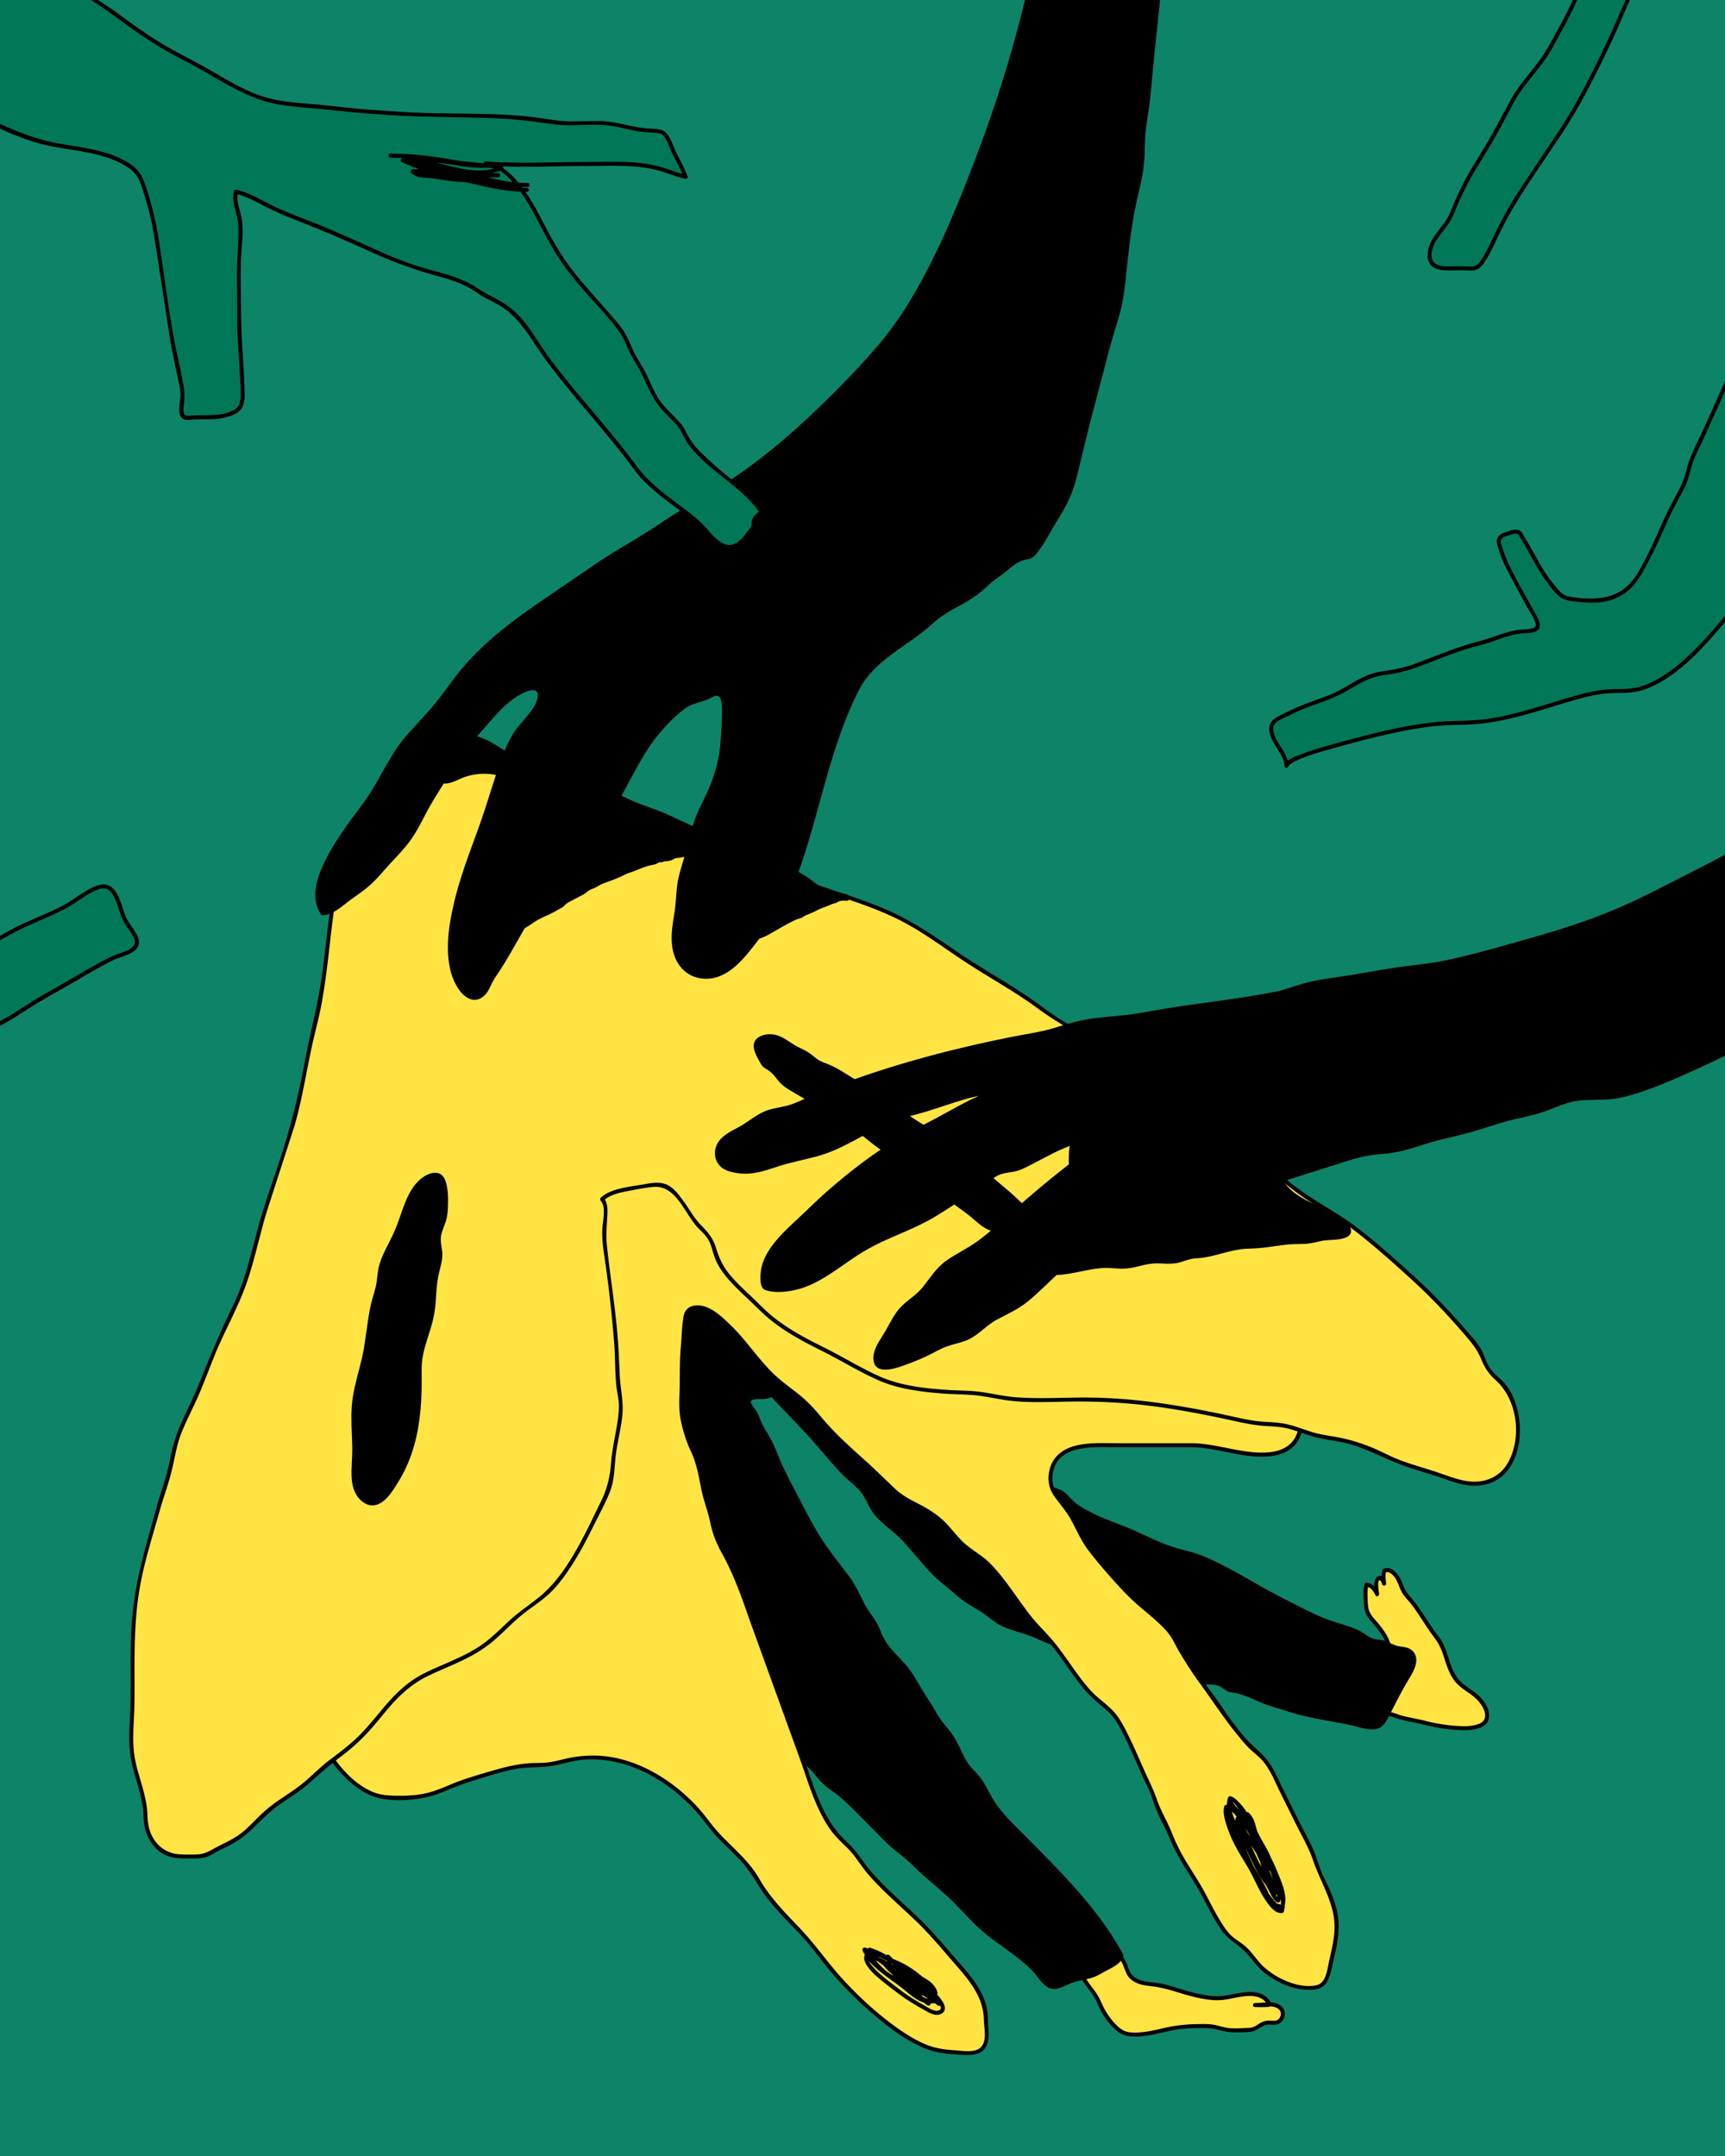 <svg xmlns="http://www.w3.org/2000/svg" viewBox="0 0 1080 1350" xmlns:v="https://vecta.io/nano"><defs><clipPath id="A"><path d="M0 0h1080v1350H0z" fill="none"/></clipPath></defs><g clip-path="url(#A)"><path d="M-35.29-64.15h1147.72v1458.53H-35.29z" fill="#0d8467"/><path d="m667.34,1224.5c5.13,1.14,8.57,10.19,11,14.35,3.37,5.76,7.64,9.33,9.93,15.43,2.3,6.12,10.02,17.31,16.57,19.05,7.2,1.91,18.74-.95,25.6-2.59,8.69-2.07,17.08-2.22,26.32-2.02,4.35.09,7.53,1.84,11.79,2.35s9.55.13,13.87-.07,5.96-3.35,9.9-4.37c3.34-.86,7.19,1.38,9.61-2.1,3.23-4.63-.35-8.44-3.99-9.16s-8.42.09-12.26.09c3.13-.04,6.35.43,9.33-.33-5.87-11.51-21.44-4.7-30.34-4.05-10.17.75-22.61-3.47-32.18-6.41-4.57-1.4-7.86-1.91-12.55-2.37-5.3-.52-10.84-2.03-13.39-6.66-1.48-2.69-1.98-5.84-3.66-8.44-2.28-3.54-5.23-4.31-8.51-6.57-5.17-3.57-11.34-7.38-15.98-11.62" fill="#ffe443"/><path d="m667.01,1225.71c2.34.58,3.97,2.72,5.24,4.64,1.49,2.26,2.67,4.69,3.91,7.09,2.98,5.77,7.96,10.32,10.56,16.29,1.06,2.43,2.07,4.8,3.47,7.07,1.54,2.53,3.3,4.94,5.27,7.15,1.8,2.03,3.84,3.98,6.21,5.35,2.28,1.33,4.85,1.76,7.46,1.88,6.34.29,12.75-1.14,18.89-2.58,3.45-.81,6.88-1.6,10.4-2.02,3.88-.47,7.79-.64,11.69-.67s7.73-.15,11.49.83c3.46.9,6.75,1.71,10.34,1.82s7.45.03,11.08-.35c2.95-.31,4.95-2.04,7.43-3.44,1.3-.74,2.62-1.11,4.12-1.09,1.33.02,2.66.23,3.99.1,3.09-.31,5.34-2.82,5.8-5.84.44-2.83-1.17-5.41-3.58-6.8-2.84-1.63-6.44-1.39-9.59-1.19-1.83.11-3.66.27-5.5.29-1.61.01-1.61,2.51,0,2.5,3.24-.01,6.47.37,9.66-.37.82-.19,1.11-1.15.75-1.84-1.64-3.13-4.28-5.44-7.66-6.49s-6.88-.88-10.27-.44-6.82,1.23-10.24,1.83c-4.07.71-8.17.62-12.26.03-5.13-.74-10.15-2.1-15.11-3.58s-9.46-3.13-14.36-3.99c-4.48-.78-9.27-.64-13.5-2.49-1.92-.84-3.67-2.1-4.79-3.9-1.31-2.11-1.87-4.6-2.86-6.87-1.05-2.4-2.67-4.36-4.81-5.86-2.08-1.45-4.34-2.61-6.44-4.04-4.95-3.36-10.05-6.56-14.5-10.59-1.19-1.08-2.96.68-1.77,1.77,3.9,3.54,8.3,6.47,12.66,9.4,2,1.34,3.96,2.74,6.04,3.95,1.93,1.11,3.85,2.21,5.2,4.03,2.83,3.81,2.84,8.98,6.66,12.18,3.26,2.73,7.54,3.66,11.67,4.09,5.04.52,9.79,1.52,14.63,3.03,4.86,1.51,9.73,3.02,14.69,4.15,4.71,1.07,9.58,1.86,14.42,1.69,3.37-.12,6.67-.89,9.97-1.53,7.18-1.39,16.42-2.83,20.46,4.89l.75-1.84c-2.95.68-6,.27-8.99.28v2.5c3.55-.03,7.11-.65,10.66-.32,2.49.23,5.56,1.58,5.6,4.51.02,1.45-.86,3.23-2.14,3.95-1.08.61-2.42.46-3.61.39-2.79-.17-5.15.17-7.56,1.67-1.06.66-2.05,1.42-3.16,2-1.5.77-3.06.83-4.71.91-3.51.18-7.04.38-10.55.14s-6.45-1.4-9.73-2.06c-3.53-.71-7.26-.53-10.85-.5-7.24.08-14.28.88-21.32,2.55-5.81,1.38-11.75,2.74-17.75,2.75-2.46,0-5.07-.17-7.27-1.36-2.35-1.27-4.31-3.19-6.07-5.17-3.53-3.98-6.1-8.47-8.18-13.33-1.43-3.36-3.62-6.22-5.81-9.11-1.95-2.57-3.71-5.21-5.18-8.09-1.31-2.56-2.59-5.16-4.28-7.5-1.54-2.13-3.46-4.21-6.1-4.87-1.56-.39-2.23,2.02-.66,2.41h0Z"/><path d="m853.15,1067.45c4.77-.76,5.88,2.52,9.34,3.99,3.19,1.36,7.11,1.29,10.57,2.65,6.38,2.5,12.59,2.93,18.78,4.63,6.26,1.72,34.39,7.42,38.55-1.49,2.02-4.32-.86-9.43-3.64-12.67-5.58-6.52-12.2-7.33-17.03-15.7-4.27-7.4-4.67-16.73-10.07-23.44-5.61-6.97-9.73-15.03-15.42-22.12-3.68-4.58-5.37-5.52-7.2-11-1.31-3.94-5.58-10.92-10.34-8.8-.77,2.61-.36,5.51-.1,8.16-.34-1.5-1.14-2.73-2.39-3.71-3.82.15-2.32,7.61-1.93,10.32-1.08-2.48-3.74-5.86-6.65-6.04-1.25,3.89-.48,9.2-.31,13.33.24,5.86,4.34,8.62,7.81,13.22,3.07,4.08,5.27,7.19,6.61,12.08.84,3.05,4.12,10.82,3.09,13.68-3.64-1.32-6.9-3.21-10.83-3.64" fill="#ffe443"/><path d="M853.48 1068.66c3.5-.48 5.24 2.38 8.09 3.73 1.95.93 4.1 1.28 6.21 1.66 2.36.42 4.51 1.14 6.77 1.9 4.51 1.52 9.23 2.19 13.87 3.21 2.22.49 4.4 1.13 6.62 1.61 5.14 1.12 10.37 1.94 15.61 2.35s10.72.64 15.59-1.12c1.89-.68 3.7-1.72 4.84-3.42 2.05-3.08 1.28-7.06-.24-10.18-1.69-3.46-4.41-6.36-7.44-8.69-2.72-2.1-5.75-3.8-8.29-6.13-6.34-5.81-7.41-14.29-10.49-21.88-.75-1.85-1.61-3.66-2.71-5.33-1.18-1.79-2.61-3.42-3.86-5.16-2.7-3.78-5.12-7.74-7.69-11.59-2.41-3.62-5.02-7.04-7.85-10.34-.97-1.13-1.9-2.27-2.64-3.57-.86-1.51-1.33-3.14-1.98-4.74-1.18-2.93-2.97-5.9-5.57-7.78-1.14-.82-2.54-1.4-3.96-1.35-.69.02-1.53.15-2.14.5-.91.52-.97 1.7-1.09 2.66-.28 2.22 0 4.44.22 6.65l2.46-.33c-.43-1.66-1.89-4.81-3.98-4.59-1.52.16-2.54 1.32-3.01 2.7-.97 2.89-.17 6.24.25 9.16l2.28-.96c-1.42-3.13-4.13-6.29-7.73-6.66-.55-.06-1.06.43-1.21.92-1.24 4.11-.64 8.5-.4 12.7.11 2.01.33 3.86 1.15 5.72.72 1.64 1.79 3.07 2.93 4.44 2.64 3.16 5.35 6.2 7.51 9.74 1.88 3.07 2.77 6.42 3.92 9.79.62 1.83 1.24 3.66 1.71 5.54.34 1.35.81 3 .37 4.38l1.54-.87c-3.71-1.38-7.18-3.19-11.16-3.69-1.59-.2-1.58 2.3 0 2.5 3.7.46 7.04 2.32 10.5 3.6.65.24 1.35-.27 1.54-.87.87-2.71-.41-6.12-1.23-8.69-1-3.13-1.89-6.41-3.19-9.42-1.62-3.74-4.12-7.14-6.71-10.26-2.38-2.86-5.38-5.55-6.15-9.35-.47-2.33-.42-4.91-.53-7.29-.11-2.45-.11-4.94.6-7.3l-1.21.92c2.63.27 4.58 3.24 5.57 5.42.64 1.41 2.47.31 2.28-.96-.25-1.7-.54-3.4-.57-5.13-.02-.97-.13-3.5 1.29-3.61l-.88-.37c1.05.87 1.72 1.83 2.06 3.16s2.6 1.1 2.46-.33c-.26-2.6-.64-5.26.06-7.83l-.87.87c2.85-1.17 5.19 1.41 6.63 3.59 1.72 2.59 2.37 5.58 3.82 8.3s3.58 4.79 5.47 7.09c2.74 3.35 5.11 6.97 7.46 10.59 2.36 3.63 4.69 7.28 7.34 10.72 2.39 3.11 4.13 6.25 5.42 9.96 2.45 7.07 4.09 14.51 9.66 19.91 2.31 2.24 5.05 3.93 7.67 5.79 2.87 2.03 5.47 4.43 7.32 7.44 1.6 2.61 3.12 6.57 1.01 9.35-.99 1.3-2.63 1.99-4.15 2.43-4.66 1.37-9.81 1.1-14.59.69s-9.52-1.16-14.19-2.17c-1.84-.4-3.65-.9-5.48-1.34-4.29-1.03-8.68-1.63-12.93-2.83-2.1-.59-4.09-1.49-6.2-2.02-1.99-.5-4.04-.72-6.04-1.21-1.69-.41-3.13-1.06-4.51-2.11-1.08-.83-2.1-1.71-3.38-2.24-1.47-.61-2.97-.62-4.52-.41s-.91 2.63.66 2.41h0z"/><path d="M564.16 962.01c-4.91-5-11.04-8.73-15.59-14.1-3.19-3.77-4.29-8.18-6.9-12.21-3.47-5.35-9.5-9.22-13.87-13.85-4.8-5.08-9.24-10.5-13.82-15.77-9.86-11.35-20.53-22.26-30.96-33.12-3.84 3.87-17.49-1.03-13.76 6.53 1.03 2.09 2.89 3.64 3.97 6.04 1.68 3.74 3.1 8.16 5.6 11.82 5.4 7.91 7.57 16.75 11.83 24.82 6.34 12.03 12.31 24.44 19.05 36.23 6.09 10.67 15.01 21.36 22.26 31.18 3.55 4.82 5.07 9.01 7.51 14.26 2.07 4.46 5.4 7.98 7.98 12.16 2.26 3.66 3.11 8.26 5.34 11.77 3.95 6.2 10.6 11.8 15.17 17.66 4.18 5.36 6.89 11.83 10.9 17.48 4.81 6.77 7.58 13.72 13.26 19.89s7.92 13.19 11.5 20.09c2.01 3.88 5.04 5.95 7.87 9.19 3.7 4.23 6.01 10.03 8.89 14.78 5.29 8.72 12.36 15.39 19.47 22.53 23 23.12 46.77 46.41 62.26 75.16-1.81 5.04-9.49 7.49-13.71 10.2-5.28 3.39-10.84 3.25-16.75 5.24-3.42 1.15-7.52 3.46-10.95 4.02-5.82.95-9.63-7.02-13.71-11.14-10.19-10.27-23.29-17.26-33.84-27.05-6.32-5.87-11.87-12.58-18.21-18.43-7.58-6.99-15.42-13.04-22.72-20.44-5.05-5.12-10.94-8.72-16.03-13.71l-12.73-12.78c-7.83-7.83-15.14-15.88-24.28-22.01-5.53-3.72-8.3-9.48-13.33-13.56-5.3-4.29-11.26-7.9-16.61-12.19-6.8-5.45-13.06-13.76-18.51-20.49-3.53-4.35-6.75-8.98-10.14-13.52-8.27-11.06-18.39-20.48-26.07-32.1-4.13-6.25-7.82-10.97-12.78-16.59-5.7-6.46-9.06-14.49-13.32-21.86-6.48-11.21-9.87-23.99-14.89-35.95-2.67-6.36-4.5-12.92-7.13-19.24s-6.43-13.32-8.36-20.33c-3.21-11.68-8.15-22.74-11-34.97-3.14-13.45-11.64-23.85-14.92-37.22-2.56-10.41-7.3-22.61 1.57-31.33 6.73-6.61 14.16-14.8 21.78-20.13 10.86-7.59 22.06-14.11 30.94-24.19 6.3-7.15 15.89-10.49 23.89-15.38 2.71-1.66 4.46-3.36 6.93-4.98 5.18-3.39 8.78-4.7 15.04-6.58 6.98-2.1 13.72-5.75 19.9-9.38 2.44-1.43 4.1-3.98 7.02-3.83 2.7.14 7.78 7.58 9.47 9.25 6.24 6.16 11.82 13.08 17.2 20 6.14 7.9 13.12 15.09 19.51 22.86 6.03 7.33 10.64 16.14 17.47 22.73 3.79 3.65 8.55 5.64 11.61 9.92 4.21 5.89 7.57 12.17 12.37 17.75 12.93 15.02 28.44 28.82 40.01 44.87 5.71 7.92 13.57 14.27 18.71 22.52 4.32 6.94 9.61 11.8 15.29 17.55 3.42 3.46 8.05 5.55 11.13 9.31 2.57 3.14 3.85 7.92 6.91 10.62 1.43 1.27 4.04 1.48 5.66 2.53 3.36 2.18 5.37 5.65 8.66 7.92 7.49 5.16 15.66 8.94 24.11 11.93 10.7 3.79 20.82 9.28 31.34 13.54 7.96 3.23 16.39 4.3 24.27 7.58 18.45 7.69 34.77 19.08 52.61 27.82 6.78 3.32 13.51 6.9 20.39 9.95 8.05 3.58 16.99 5.15 24.91 9.07 2.89 1.43 5.31 3.81 8.39 4.88 2.55.88 5.51.59 8.12 1.42 2.21.7 3.96 2.18 6.2 2.89 3.32 1.05 6.87.21 9.67 2.77 5.32 4.87-.45 13.4-3.46 18.24-3.45 5.54-5.95 10.87-8.91 16.65-1.54 3-4.45 9.35-7.09 11.17-4.36 3-13.34-.46-17.72-1.39-13.29-2.84-26.59-4.3-39.81-8.72-6.82-2.28-14.08-4.02-20.52-7.18-4.5-2.21-7.7-3.09-12.29-4.49l-3.87-.43-5.4-3.62c-5.33-1.8-12.46-.6-18.15-1.98-7.25-1.76-14.57-2.95-21.68-5.03-6.82-1.99-13.8-1.72-20.59-3.83-6.42-1.99-12.58-4.83-19.06-6.69-8.51-2.44-16.22-4.85-24.57-7.8-6.42-2.27-12.8-5.74-19.23-7.74-7.39-2.3-13.21-3.36-19.48-8.73-6.49-5.56-14.25-8.27-20.63-14.01-5.8-5.23-12.14-9.43-17.53-15.32-6.48-7.08-12.28-14.53-19.06-21.43z"/><path d="M565.04 961.12c-3.32-3.31-7.09-6.1-10.62-9.17-3.83-3.34-6.62-6.89-8.81-11.47-1.96-4.1-4.15-7.63-7.42-10.81s-7.01-6.05-10.19-9.44c-7.36-7.86-14.08-16.3-21.37-24.24-7.44-8.11-15.11-15.99-22.73-23.92-.48-.5-1.28-.45-1.77 0-3.05 2.77-8.64.73-12.31 2.07-5.28 1.94-.5 7.55 1.27 10.18 2.32 3.44 3.28 7.72 5.27 11.37 2.07 3.81 4.49 7.29 6.28 11.27 1.74 3.88 3.21 7.86 4.95 11.74 1.87 4.18 4.13 8.19 6.22 12.26l13.56 25.85c4.51 8.05 9.9 15.48 15.48 22.81 5.28 6.94 10.43 13.5 14.02 21.5 1.78 3.98 3.82 7.49 6.39 11.02 2.74 3.76 4.58 7.47 6.3 11.78 2.98 7.49 9.09 12.85 14.39 18.72 6.07 6.72 9.92 15 14.92 22.48 2.36 3.55 4.37 7.31 6.64 10.92s5.29 6.74 7.86 10.23c4.89 6.62 6.67 15.31 12.15 21.44 2.84 3.18 5.9 5.86 8.14 9.55 2.19 3.61 3.91 7.48 6.16 11.06 4.53 7.22 10.51 13.32 16.5 19.31 12.35 12.34 24.79 24.64 36.3 37.78 5.91 6.74 11.56 13.71 16.73 21.04 2.48 3.51 4.85 7.09 7.09 10.75 1.12 1.83 2.21 3.69 3.26 5.57.52.93 1.05 1.5.65 2.55-.27.72-1.11 1.42-1.68 1.93-2.62 2.34-5.98 3.69-9.03 5.35-3.62 1.97-6.9 3.51-10.97 4.38-3.85.83-7.49 1.77-11.12 3.31s-7.69 3.87-11.29 1.22c-2.7-1.98-4.56-5-6.66-7.56-2.46-2.99-5.45-5.56-8.44-8.01-6.64-5.46-13.86-10.17-20.62-15.47s-12.83-11.9-18.93-18.23c-6.45-6.69-13.64-12.54-20.58-18.7-3.42-3.04-6.58-6.32-9.95-9.4-3.26-2.98-6.86-5.56-10.25-8.4-6.96-5.82-13.13-12.74-19.49-19.19-6.09-6.18-12.18-12.44-19.22-17.56-3.49-2.54-6.41-5.06-9.17-8.38-2.46-2.95-4.94-5.65-8-8-7.33-5.63-15.19-10.32-21.54-17.13-6.11-6.56-11.71-13.76-17.02-20.98-5.18-7.05-10.56-13.81-16.32-20.4-6.08-6.95-11.57-14.08-16.86-21.64-4.86-6.94-11.06-12.92-15.51-20.11-2.33-3.77-4.31-7.74-6.42-11.63-2.09-3.85-4.26-7.62-6.04-11.64-3.69-8.31-6.37-17.02-9.78-25.45-3.38-8.34-5.97-16.97-9.68-25.18-1.93-4.28-4-8.52-5.53-12.96s-2.64-8.84-4.13-13.21c-2.91-8.58-5.85-17.05-8.09-25.83-2.06-8.06-6.1-15.35-9.64-22.82-3.47-7.33-5.68-15.01-7.46-22.91-.87-3.84-1.54-7.89-.91-11.82.67-4.21 2.88-7.21 5.83-10.15 6.29-6.26 12.34-12.94 19.55-18.17 6.86-4.98 14.13-9.37 20.81-14.6s11.93-12.39 19.24-16.92c6.75-4.19 13.96-7.25 20.35-12.05 3.03-2.28 6.36-4.22 9.9-5.62 3.9-1.54 7.98-2.51 11.87-4.07s7.81-3.54 11.55-5.63c1.73-.96 3.5-1.89 5.08-3.08 1.4-1.05 3.25-3.16 5.19-2.62 2.37.66 4.57 4.2 6.04 6.01 2.01 2.47 4.26 4.67 6.42 7.01 6.24 6.76 11.62 14.2 17.55 21.22 6.13 7.26 12.86 14.07 18.43 21.79 4.79 6.64 9.05 14.11 15.36 19.46 2.85 2.42 6.23 4.22 8.82 6.94 3.02 3.19 5.18 7.34 7.59 11 9.64 14.63 23.27 26.33 34.87 39.35 5.83 6.54 10.73 13.81 16.54 20.34l8.37 9.25c2.86 3.35 5.06 7.1 7.69 10.62 2.44 3.28 5.22 6.28 8.09 9.19 2.77 2.82 5.48 5.69 8.66 8.05 3.43 2.54 6.76 4.8 8.91 8.6 1.6 2.83 2.88 6.24 5.53 8.3 1.11.86 2.44 1.24 3.75 1.7 2.24.79 3.82 2.26 5.44 3.95 2.85 2.97 5.68 5.29 9.21 7.44 7.78 4.73 16.14 7.68 24.56 11.01 8.72 3.45 17.07 7.78 25.73 11.38s18.37 5 27.14 8.79c16.63 7.19 31.72 17.35 47.83 25.56 8.35 4.26 16.74 8.8 25.44 12.32 8.23 3.33 17.62 4.68 25.16 9.54 3.61 2.32 6.45 3.95 10.77 4.45 2.42.28 4.37.81 6.54 1.96 1.74.93 3.38 1.69 5.35 2.01 3.88.63 8.79.92 8.98 5.99.14 3.58-2 7.1-3.78 10.06-4.22 7.01-7.97 14.17-11.65 21.48-1.4 2.78-2.95 6.72-5.57 8.58-2.83 2.01-7.31.85-10.38.12-7.91-1.89-15.82-3.46-23.83-4.94-9.49-1.76-18.57-4.3-27.78-7.13-4.42-1.36-8.89-2.67-13.12-4.55-3.6-1.6-7.08-3.19-10.86-4.36-1.94-.6-3.7-.96-5.69-1.3-2.55-.43-4.14-2.17-6.33-3.4-3.07-1.74-7.44-1.5-10.86-1.61-4.64-.14-8.9-1.02-13.42-2-4.77-1.03-9.57-1.97-14.29-3.25-9.07-2.45-18.42-2.77-27.3-5.99-4.43-1.61-8.8-3.41-13.31-4.78l-13.78-4.14c-4.4-1.4-8.81-2.82-13.13-4.45-4.34-1.64-8.51-3.67-12.81-5.41-7.83-3.16-16.48-4.24-23.25-9.63-6.53-5.2-14.31-8.62-20.66-14-6.52-5.52-13.48-10.66-19.22-17.02-6.07-6.73-11.73-13.83-18.06-20.33-1.12-1.15-2.89.61-1.77 1.77 6.68 6.86 12.56 14.41 19.06 21.43 3.08 3.32 6.53 6.23 10.05 9.07 3.31 2.68 6.46 5.59 9.83 8.19 3.4 2.62 7.16 4.69 10.84 6.9s6.96 5.11 10.57 7.55c6.72 4.55 15.01 5.65 22.41 8.68 4.44 1.81 8.76 3.92 13.27 5.56 4.49 1.64 9.05 3.12 13.61 4.55l13.83 4.15c4.58 1.48 9.15 3.41 13.77 5 4.42 1.53 8.86 2.34 13.49 2.95 5.09.66 9.88 1.91 14.85 3.12 8.84 2.16 17.69 4.3 26.8 4.63 2.15.08 4.5.06 6.59.65 2.42.69 4.09 2.56 6.29 3.68 1.73.88 4 .69 5.89 1.21a75.16 75.16 0 0 1 6.01 1.95c4.19 1.56 8.12 3.68 12.36 5.15s8.75 2.74 13.11 4.16c9.42 3.07 19.12 4.83 28.85 6.6 4.28.78 8.6 1.48 12.81 2.58 3.14.82 6.25 1.75 9.49 2.07 2.7.27 5.69.12 7.88-1.66 2.4-1.95 3.92-5.13 5.31-7.82 3.86-7.48 7.53-14.97 11.93-22.15 2.82-4.6 6.77-11.51 2.87-16.62-2.26-2.95-5.6-3.15-8.99-3.66-4.08-.61-7.22-3.41-11.39-3.93-2.59-.32-4.87-.54-7.18-1.83-1.93-1.08-3.65-2.51-5.6-3.55-3.84-2.05-8.06-3.4-12.19-4.71-4.58-1.45-9.18-2.82-13.58-4.78-4.56-2.02-9.01-4.28-13.46-6.52-8.45-4.25-16.82-8.55-25.04-13.24-8.06-4.59-16.07-9.28-24.39-13.39-3.84-1.9-7.75-3.75-11.77-5.25-4.58-1.71-9.35-2.8-14.05-4.11-9.55-2.65-18.35-7.21-27.36-11.25-8.65-3.87-17.76-6.62-26.21-10.93-4-2.04-8.36-4.28-11.69-7.33-2.73-2.5-4.9-5.81-8.45-7.24-1.7-.68-3.37-.98-4.67-2.38-1.38-1.48-2.27-3.38-3.21-5.15-1.77-3.33-3.78-5.96-6.78-8.29-3.46-2.69-6.76-5.21-9.87-8.32-3.02-3.03-6.05-6.06-8.73-9.39s-4.85-7.19-7.56-10.59c-2.69-3.36-5.67-6.46-8.57-9.64-5.97-6.55-10.93-13.92-16.79-20.59-12.1-13.79-26.45-25.99-36.5-41.43-2.26-3.47-4.33-7.32-7.21-10.33-2.7-2.82-6.2-4.66-9.13-7.21-6.67-5.82-10.97-13.88-16.26-20.85-5.64-7.44-12.22-14.12-18.19-21.28-6.08-7.3-11.67-14.97-18.26-21.85-2.08-2.17-3.99-4.35-5.92-6.66-1.53-1.82-3.36-4.26-5.68-5.12-2.75-1.02-5.17 1.01-7.19 2.59-3.58 2.81-8.04 4.88-12.13 6.83-7.39 3.51-15.57 4.91-22.62 9.16-3.52 2.12-6.58 4.88-10.14 6.95-3.53 2.05-7.22 3.81-10.79 5.79s-6.7 3.96-9.58 6.56c-3.22 2.91-5.95 6.31-9.23 9.19-6.8 5.95-14.48 10.76-21.91 15.87-7.31 5.02-13.53 11.17-19.75 17.45-2.75 2.78-5.92 5.39-7.7 8.95-1.49 2.99-2.06 6.32-1.99 9.64.15 7.33 2.47 15.15 4.75 22.07 2.63 8 6.97 15.25 10.28 22.96 3.68 8.55 5.38 17.86 8.4 26.66l4.47 13.15c1.4 4.42 2.57 8.87 4.36 13.16s3.67 8.04 5.4 12.1c1.93 4.53 3.42 9.22 5.08 13.85 3.12 8.7 6.54 17.35 9.85 25.99 3.2 8.34 7.41 15.99 11.6 23.85 2.08 3.9 4.22 7.8 6.86 11.36 2.52 3.4 5.49 6.46 8.12 9.79 5.57 7.03 10.22 14.67 16 21.55 5.89 7 12.17 13.67 17.63 21.02 5.34 7.19 10.7 14.33 16.42 21.24s11.9 12.54 19.2 17.67c4 2.81 8.27 5.48 11.69 9 2.67 2.76 4.85 5.95 7.62 8.62 3.25 3.14 7.26 5.42 10.71 8.35 3.32 2.83 6.46 5.87 9.54 8.95l20.03 20.16c3.18 3.08 6.73 5.73 10.17 8.51s6.77 6.21 10.15 9.36c6.93 6.46 14.45 12.27 21.2 18.93 6.52 6.44 12.43 13.47 19.51 19.33 6.74 5.58 14.09 10.35 20.96 15.76 3.3 2.6 6.63 5.32 9.46 8.44 2.27 2.5 4.06 5.42 6.51 7.75 1.96 1.87 4.33 3.31 7.13 3.09 3.79-.3 7.35-2.55 10.85-3.83 3.98-1.46 8.22-1.87 12.26-3.12 3.42-1.06 6.36-3.06 9.52-4.69 2.85-1.47 5.9-2.96 8.13-5.33.8-.84 1.78-1.99 2.06-3.14.38-1.58-1.03-3.13-1.8-4.48-4.4-7.74-9.41-15.12-14.81-22.19-10.75-14.07-22.98-26.91-35.42-39.49l-18.97-19.14c-3.22-3.41-6.3-6.97-8.95-10.85-2.42-3.55-4.27-7.4-6.36-11.14s-4.36-6.64-7.27-9.53c-3.3-3.27-5.31-6.72-7.28-10.89-1.83-3.88-3.63-7.8-6.05-11.35-2.52-3.69-5.72-6.8-8.15-10.56-2.39-3.7-4.45-7.6-6.87-11.29a219.97 219.97 0 0 1-7.19-11.62c-2.12-3.69-4.4-7.2-7.19-10.42s-6.05-6.4-8.94-9.73c-3.14-3.62-5.21-7.21-6.92-11.67-1.52-3.96-3.66-7.24-6.15-10.66-5.17-7.12-7.66-15.59-12.94-22.66-5.59-7.48-11.47-14.75-16.67-22.51-5.37-8.01-9.76-16.66-14.17-25.22-4.45-8.64-9.3-17.19-13.01-26.17-1.61-3.9-3.15-7.84-5.09-11.6-2.12-4.11-4.8-7.77-6.6-12.06-.7-1.67-1.32-3.39-2.11-5.02-.84-1.73-2.11-3.12-3.18-4.71-1.39-2.07-1.92-3.56.83-3.98 3.9-.59 8.75.52 11.94-2.37h-1.77l22.73 23.92c7.28 7.94 14 16.38 21.37 24.24 3.18 3.39 6.86 6.2 10.19 9.44 3.59 3.49 5.58 7.46 7.78 11.86 4.25 8.48 12.56 13.08 19.07 19.59 1.14 1.14 2.91-.63 1.77-1.77z"/><path d="M745.88 904.96c20.15-.06 63.04 18.91 68.44-11.1 2.33-12.93.17-32.29-6.92-43.37-8.11-12.66-23.13-19.56-34.28-29.07-16.8-14.31-26.55-29.97-46.45-40.93-19.35-10.65-40.18-18.35-59.75-28.7-18.4-9.73-39.41-12.12-58.14-20.8-26.83-12.42-49.55-31.29-74.7-46.3-14.72-8.78-31.72-13.03-46.56-21.69-10.98-6.41-20.72-15-31.18-22.16-11.97-8.19-25.79-19.05-40.53-22.18-14.28-3.04-30.71-3.27-45.28-4.17-22.58-1.4-47.21-4.38-67.27 6.87-36.94 20.71-42.77 80.98-50.59 117.15-6 27.74-9.01 56.5-16.41 83.87-7.23 26.76-17.94 52.58-25.03 79.42-8.12 30.72-18.51 63.54-18.03 95.49v63.89c-.39 24.04 24.65 63.75 50.27 64.42 13.3.35 22.63.1 34.68-5.25 11.05-4.9 23.3-8.3 34.92-11.62 8.67-2.48 15.96-3.6 24.86-3.58 9.49.02 15.98-3.23 25.1-4.3 31.64-3.7 62.58 16.45 80.57 41.06 9.09 12.44 23.35 21.71 30.65 35.08 9.95 18.24 26.54 29.86 38.8 46.62 10.25 14 23.77 27.82 37.15 38.89 12.09 10 28.83 22.1 44.43 22.41 5.44.11 16.57 2.14 20.53-2.24 3.92-4.34 2.01-12.76 2.08-18.21.23-18.28-15.73-31.45-26.78-45.24-17.24-21.53-39.72-35.23-54.81-57.97-3.45-5.2-7.99-7.72-11.49-11.96-8.67-10.51-13.9-24.24-18.26-37.11-8.64-25.5-17.8-51.36-27.6-76.59-6.95-17.89-12.38-36.9-20.3-54.23-3.99-8.72-10.01-16.29-11.58-25.67-.88-5.28-2.47-10.27-4.09-15.36-3.22-10.17-3.09-20.34-7.68-30.08-2.21-4.69-4.66-9.32-5.59-14.33-.78-4.2-2.11-7.17-2.21-11.61-.21-9.75.05-19.54.05-29.29 0-7.81 1.11-15.55 1.74-23.32.6-7.4-.46-12.71 8.43-13.07 7.1-.29 19.45 11.65 24.1 16.82 7.13 7.94 13.48 16.87 21.24 24.69 9 9.09 20.72 15.15 28.48 25.11 13.82 17.76 31.47 30.38 47.32 46.6 8.12 8.31 14.53 9.23 24.06 15.37 9.4 6.06 12.15 11.45 19.11 18.56 5.02 5.13 10.93 7.61 16.03 12.5 13.4 12.84 22.22 30.92 35.55 44.16 13.2 13.12 21.32 31.22 35.33 43.27 3.51 3.02 7.22 5.3 9.87 9.21 8.96 13.21 14.76 30.14 21.89 44.47 1.99 4 2.99 7.85 4.53 12.01 2.09 5.64 5.6 10.62 7.7 16.26 3.76 10.09 8.74 18.24 14.63 27.22 7.13 10.87 11.92 23.34 19.47 33.95 2.7 3.79 5.35 5.75 9.09 8.28 5.43 3.68 8.14 7.63 11.91 12.36 5 6.27 17.31 13.45 25.62 14.66 3.96.58 11.88 1.45 14.94-1.39 3.63-3.38 4.81-12.45 6-17.01 2.36-9.04 4.11-20.27 1.75-29.59-1.72-6.8-4.8-13.71-7.92-19.92-3.65-7.25-4.85-14.92-8.86-22.23-8.56-15.63-15.8-32.21-24.54-48.1-3.6-6.55-9.92-9.68-14.53-15.32-4.24-5.19-9.68-11.18-13.21-16.88-6.02-9.74-13.68-18.87-20.08-28.32-3.26-4.81-5.84-9.6-8.87-14.44-1.61-2.58-2.56-5.39-4.4-7.85-6.71-8.97-17.41-15.82-25.31-23.83-9.06-9.17-17.59-18.87-25.5-29.04-6.13-7.9-8.55-16.17-14.1-24.55-5.07-7.66-11.47-11.31-10.7-21.17 1.66-21.49 25.55-19.52 41.22-19.53h46.97z" fill="#ffe443"/><path d="M745.88 906.21c17.03.09 33.5 7.8 50.68 5.46 7.19-.98 13.75-4.37 16.98-11.14 4.47-9.4 3.43-21.97 1.66-31.87-2.12-11.89-7.22-21.72-16.4-29.65-10.13-8.74-21.79-15.23-31.5-24.56-9.51-9.14-18.01-19.35-28.49-27.45-11.85-9.16-26.03-15.14-39.59-21.28l-21.6-9.94c-6.71-3.24-13.19-6.91-20.12-9.66-13.64-5.42-28.13-8.28-41.81-13.56-28.22-10.9-51.89-31.07-77.42-46.79-12.84-7.9-26.94-12.6-40.55-18.91s-25.43-16.2-37.82-25.05c-11.13-7.95-22.46-16.61-35.24-21.72-13.53-5.41-29.16-5.54-43.52-6.28-26.34-1.35-56.8-7.05-80.57 7.68-17.32 10.74-27.12 29.85-33.5 48.56-6.88 20.18-10.2 41.28-14.36 62.12l-7.95 42.4c-2.71 15.92-5.49 31.86-9.7 47.47-4.12 15.26-9.36 30.18-14.42 45.14-5.15 15.26-9.6 30.65-13.82 46.18-4.13 15.19-8.29 30.39-11.18 45.88-2.86 15.33-3.75 30.45-3.57 46.01l-.03 50.59c-.14 10.57 1.41 19.93 5.65 29.69 4.44 10.22 10.76 19.86 18.72 27.68 6.67 6.55 15.04 12.29 24.54 13.42 12.19 1.46 25.44.05 36.75-4.76 7.45-3.17 15.01-5.87 22.76-8.21s14.82-4.62 22.42-6.01 14.53-.73 21.76-1.8 13.51-3.4 20.5-3.99c13.79-1.16 27.59 2.25 39.85 8.47 12.02 6.1 22.72 14.7 31.61 24.81 4.25 4.84 7.84 10.2 12.24 14.92 4.64 4.97 9.71 9.53 14.39 14.47 4.92 5.2 8.4 10.85 12.17 16.87 3.5 5.59 7.68 10.71 12.1 15.59 4.47 4.93 9.19 9.63 13.72 14.49 4.91 5.26 9.23 10.86 13.62 16.54 9.35 12.09 20.13 23.11 31.74 33.03 10.01 8.55 20.8 16.89 33.13 21.79 5.57 2.21 11.01 3.01 16.93 3.39 4.99.32 10.41 1.18 15.29-.32 4.49-1.37 6.43-5.13 6.86-9.62.27-2.82 0-5.66-.17-8.47s-.07-5.73-.49-8.58c-1.73-11.63-9.58-21.1-17.07-29.67-8.96-10.24-17.51-20.67-27.42-30.04-9.98-9.44-20.47-18.4-29.35-28.92-4.38-5.19-7.74-11.28-12.72-15.93-5.27-4.91-9.62-9.86-13.21-16.18-7.58-13.33-11.76-28.36-16.75-42.77l-16.48-45.79-16.43-44.95c-2.51-7.06-5.14-14.08-8.12-20.95-2.84-6.54-6.65-12.52-9.7-18.94-3.25-6.83-4.01-14.44-6.22-21.63-2.33-7.58-3.55-15.22-5.29-22.93-1.73-7.7-5.89-14.15-8.22-21.59-2.34-7.47-3.1-14.88-3.11-22.67l.2-24.56c.26-7.54 1.4-15.01 1.84-22.54.12-2.11 0-4.66 1.01-6.59 1.33-2.52 4.82-3.07 7.41-2.66 5.14.81 10.02 5.19 13.78 8.47 9.68 8.45 16.94 19.1 25.51 28.58 9.3 10.29 21.88 16.94 30.88 27.44 4.79 5.59 9.37 11.22 14.61 16.42 5.2 5.16 10.66 10.05 16.11 14.95 5.38 4.84 10.75 9.68 15.87 14.78 4.39 4.37 8.75 8.1 14.25 11.02 5.98 3.17 12.08 6.04 17.31 10.44 4.59 3.86 8.16 8.68 12.23 13.04 4.94 5.29 11.31 8.49 16.66 13.26 5.27 4.71 9.69 10.43 13.87 16.1l12.2 16.81c4.2 5.51 8.77 10.14 13.3 15.15 9.19 10.16 15.87 22.28 24.86 32.61 4.34 4.98 9.55 8.67 14.29 13.19 5.06 4.82 8.28 12.03 11.3 18.23 3.24 6.67 6.11 13.51 9.14 20.27 1.4 3.12 2.87 6.2 4.35 9.28 1.81 3.79 2.92 7.79 4.4 11.71 2.57 6.79 6.32 13.14 9.12 19.86 2.71 6.47 6.12 12.58 9.85 18.52 3.89 6.19 7.73 12.31 11.14 18.79 3.49 6.65 6.86 13.41 11.14 19.6 3.86 5.58 9.31 8.32 14.14 12.84 4.37 4.08 7.32 9.37 11.94 13.2 8.32 6.9 18.72 11.56 29.64 11.45 4.75-.05 8.57-1.21 10.79-5.66 2.36-4.74 3-10.21 4.27-15.3 1.7-6.83 2.9-13.94 2.61-21.01-.28-6.95-2.48-13.5-5.18-19.85-1.47-3.46-3.22-6.77-4.77-10.19-1.67-3.69-2.82-7.58-4.16-11.4-2.52-7.2-6.42-13.71-9.85-20.5l-10.84-21.89c-3.23-6.45-6.14-13.87-10.94-19.34-4.15-4.72-9.23-8.38-13.28-13.24-4.77-5.71-9.18-11.44-13.27-17.65-4.33-6.59-9.2-12.8-13.83-19.17-4.55-6.26-8.47-12.84-12.49-19.44-1.77-2.9-3.05-6.13-5.04-8.89s-4.26-5.11-6.65-7.39c-4.91-4.7-10.34-8.81-15.37-13.37-5.49-4.97-10.51-10.53-15.42-16.06-5.39-6.06-11-12.27-15.5-19.03-4.11-6.17-6.79-13.15-10.63-19.48-3.06-5.03-7.73-9.09-10.36-14.34-2.57-5.13-1.88-11.99 1.05-16.86 2.35-3.9 6.29-6.3 10.55-7.65 8.51-2.69 17.74-2.08 26.54-2.06h47.3c1.61 0 1.61-2.5 0-2.5h-47.63c-8.71-.02-17.76-.53-26.21 1.95s-14.1 8.14-15.37 16.76c-.78 5.28.27 10.09 3.34 14.45 3.49 4.95 7.48 9.27 10.42 14.63 3.57 6.53 6.44 13.37 10.98 19.33 4.35 5.7 8.99 11.2 13.75 16.56 5.04 5.67 10.18 11.35 15.82 16.42 4.92 4.42 10.19 8.43 14.97 13.01 2.49 2.38 5.03 4.93 6.91 7.82 2.07 3.19 3.67 6.74 5.64 10.02 3.78 6.29 7.63 12.44 11.97 18.37 8.56 11.69 16.37 23.95 25.68 35.04 2.04 2.43 4 4.89 6.33 7.06s5.07 4.3 7.35 6.72c5.16 5.48 8.18 13.47 11.51 20.15l10.56 21.31c3.62 7.15 7.59 13.97 10.17 21.58 4.88 14.36 14.02 27.49 13.43 43.19-.26 6.92-1.98 13.46-3.45 20.18-1.04 4.78-1.81 13.1-7.34 14.7-5.01 1.45-11.57.33-16.41-1.32-6.09-2.07-12.07-5.52-16.87-9.8-4.36-3.89-7.24-9.11-11.65-12.99-2.39-2.1-5.16-3.68-7.62-5.69-2.89-2.36-5.02-5.3-7.02-8.42-3.96-6.18-7.18-12.77-10.62-19.24-3.42-6.43-7.43-12.43-11.23-18.63-3.84-6.26-7.15-12.72-9.82-19.57-2.69-6.9-6.67-13.1-9.06-20.15-2.2-6.49-5.34-12.51-8.12-18.76-2.93-6.6-5.74-13.25-8.92-19.74-2.85-5.83-5.88-12.33-10.34-17.12-4.41-4.74-9.95-8.23-14.33-13.08-8.93-9.91-15.5-21.65-24.15-31.79-4.41-5.16-9.32-9.79-13.51-15.15-4.43-5.66-8.47-11.62-12.71-17.42-3.87-5.29-7.9-10.51-12.51-15.18-4.92-4.99-11.19-8.11-16.32-12.81-4.41-4.05-7.87-9-12.13-13.2-4.49-4.43-9.79-7.81-15.36-10.71-5.41-2.82-10.78-5.43-15.3-9.63l-15.74-15.01c-10.6-9.6-21.48-18.97-30.65-29.99-4.41-5.31-8.8-10.1-14.22-14.42-5.27-4.2-10.8-8.08-15.68-12.76-9.64-9.25-16.87-20.66-26.42-29.99-5.95-5.81-14.82-14.77-24.01-12.68-3.59.82-5.51 3.27-6.1 6.81-1.01 6.13-1.1 12.6-1.66 18.79-.72 7.88-.64 15.76-.71 23.66-.07 7.54-.86 15.62.8 23.03 1.48 6.56 3.27 12.6 6.16 18.68 3.58 7.54 4.89 15.3 6.49 23.42 1.44 7.3 4.22 14.21 5.73 21.48 1.47 7.07 3.86 12.97 7.37 19.28 7.43 13.37 12.42 27.75 17.43 42.16l32.62 90.06c4.51 13.19 8.73 26.73 16.34 38.54 3.41 5.29 7.55 9.21 12.03 13.55 4.99 4.83 8.49 11.22 13.05 16.49 8.89 10.27 19.26 19.08 29.08 28.42s17.9 19.32 26.61 29.28c8.36 9.55 16.47 19.84 16.71 33.1.09 5.05 2.14 13.21-1.71 17.33-3.61 3.86-11.44 2.42-16.12 2.08-6.02-.44-11.59-1-17.29-3.21-6.82-2.64-13.12-6.54-19.06-10.75-12-8.52-23.03-18.59-33.05-29.35-9.77-10.49-17.77-22.38-27.63-32.79-9.39-9.91-19.02-19.44-25.81-31.41-6.42-11.33-16.77-19.35-25.44-28.82-4.35-4.75-7.92-10.12-12.21-14.91a112.86 112.86 0 0 0-14.21-13.35c-9.84-7.76-21.05-13.94-33.15-17.33-12.45-3.49-24.94-3.41-37.45-.37-3.38.82-6.76 1.68-10.22 2.07-3.79.42-7.62.21-11.43.48-7.11.51-13.97 2.11-20.81 4.07-7.31 2.09-14.62 4.18-21.79 6.71-6.77 2.38-13.23 5.75-20.19 7.58-6.45 1.69-13.09 2.03-19.72 1.97-5.66-.04-10.85-.38-16.08-2.71-9.93-4.43-17.91-12.89-24.02-21.7-6.18-8.91-11.09-19.06-13.25-29.74-1.19-5.9-.86-11.78-.79-17.76l.13-24.63c-.02-15.92-1.01-32.01.47-47.89 1.47-15.76 4.94-31.27 8.88-46.58l12.27-44.86c4.62-15.12 10.02-29.99 14.9-45.03 4.87-15.01 8.9-30.17 11.91-45.66 3.01-15.48 5.33-31.08 8.25-46.57l6.48-32.68c1.98-10.4 4.04-20.78 6.66-31.04 5.15-20.11 12.46-41.5 27.67-56.35 20.22-19.73 48.98-17.46 75.01-15.73 14.95.99 30.09 1.02 44.87 3.67 14.49 2.6 26.44 10.7 38.28 18.99 11.87 8.31 23.09 17.84 35.53 25.29 12.7 7.61 27 11.82 40.23 18.33 13.11 6.45 25.11 15.27 37.18 23.44 12.13 8.22 24.34 16.38 37.36 23.14 12.92 6.7 26.55 10.67 40.43 14.83 7.49 2.24 14.95 4.67 22.01 8.04l20.07 9.89c13.99 6.49 28.25 12.44 41.8 19.83 12.38 6.75 22.14 16.35 31.84 26.41 4.7 4.88 9.45 9.72 14.58 14.17 4.64 4.02 9.71 7.48 14.74 10.99 10.83 7.54 20.65 15.58 24.71 28.61 3.37 10.82 4.95 24.58 1.52 35.6-2.6 8.35-9.91 12.04-18.18 12.68-16.4 1.27-32.02-5.64-48.28-5.72-1.61 0-1.61 2.49 0 2.5z"/><path d="M886.17 801.72l-6.6-5.84c-16.53-14.11-30.04-27.92-49.1-38.35-19.55-10.7-35.81-26.91-52.93-41.15-20.65-17.17-43.07-32.81-65.08-48.63-18.68-13.42-41.31-21.5-59.71-35.54-16.77-12.79-35.68-22.49-53.08-34.45-11.25-7.73-22.94-16.09-35.14-22.32-20.71-10.58-43.79-16.23-65.34-24.67-17.72-6.94-33.49-14.27-51.94-19.46-26.57-7.47-52.52-14.12-78.31-23.4-25.39-9.13-46.32-34.05-73.52-36.84-19.6-2.01-42.23 1.8-55.97 16.81-8.89 9.72-14.77 28.74-20.86 40.76-4.25 8.4-6.69 18.04-8.47 27.64-5.53 29.96-6.06 59.97-13.88 89.37-4.62 17.34-6.11 34.59-11.14 52.23-5.03 17.63-10.3 34.64-16.46 51.89-8.82 24.71-11.08 48.58-23.59 72.19-8.24 15.56-14.13 32.54-20.84 48.79-4.58 11.08-11.12 22.28-14.5 33.68-2.01 6.76-2.39 13.64-4.62 20.31-5.77 17.28-10.06 35.05-15.08 52.61-8.09 28.33-7.05 57.08-7.05 86.38 0 12.92-2.24 27.9.82 40.4 2.22 9.07 5.56 18.48 6.91 27.59.5 3.4.15 6.9.75 10.33 1.17 6.72 4.16 12.71 9.8 16.76 6 4.3 11.93 3.58 19.29 3.65 4.66.04 8.1-.09 12.17-2.7 4.27-2.74 7.89-3.75 12.29-6.09 8.89-4.73 15.45-13.66 23.16-20.08 8.95-7.44 19.18-12.25 27.4-20.71 7.01-7.21 15.71-12.44 23.36-18.88 8.23-6.93 15.41-15.56 22.17-23.82 6.94-8.49 15.28-16.43 25.08-21.26 12.03-5.92 25.6-10.51 36.59-18.25 9.95-7.01 17.47-16.73 27.67-23.78 6.86-4.74 12.88-9.39 18.16-15.92 13.29-16.44 21.4-35.44 30.75-54.32 4.27-8.61 3.87-15.54 4.78-24.43 1.27-12.34 5.91-25 4.16-37.53-.36-2.58-1.07-4.88-1.25-7.53-.57-8.29-.56-16.61-1.19-24.91-1.22-16.11-3.22-32.14-5.19-48.17-.95-7.69-2.44-14.14-2.42-22.1 0-4.85 2.34-17.92-1.31-21 5.61-5.77 19.53-6.82 27.34-8.3 5.98-1.14 11.76-1.62 16.08 2.53 4.87 4.67 9.21 11.25 12.7 16.99 2.86 4.71 7.51 7.71 10.67 12.15 3.04 4.27 3.37 8.6 5.14 13.27 4.32 11.4 17.67 21.87 26.07 30.42 14.28 14.54 30.64 21.97 48.5 30.85 13.03 6.48 25.42 15.44 39.98 18.61 13.77 3 27.79 4.31 41.94 4.62 12.25.27 22.79 4.28 35.37 4.25h39.78c28.15.02 57.43 4.71 84.91 10.55 9.83 2.09 20.79 4.89 30.78 4.99 13.19.13 21.91 6.57 34.39 8.17 11.28 1.45 24.45 5.3 34.51 10.56 11.52 6.02 24.42 9.08 35.83 12.95 9.67 3.27 18.96 7.28 29.38 4.73 22.64-5.53 24.58-41.54 12.64-59.04-3.09-4.53-7.03-6.44-10.38-10.76-3.92-5.07-4.4-11.47-8.66-16.57-11.43-13.69-24.31-27.95-37.72-40.24z" fill="#ffe443"/><path d="M887.06 800.83c-11.98-10.92-24.17-21.97-37.01-31.86s-28.32-17.38-41.42-27.8c-13.08-10.41-25.26-21.88-38.34-32.3-13.86-11.05-28.22-21.45-42.63-31.77-6.83-4.9-13.56-10.02-20.65-14.55-7.07-4.52-14.49-8.45-21.9-12.38-7.21-3.82-14.44-7.63-21.37-11.95-7.14-4.45-13.67-9.75-20.64-14.44-14.44-9.73-29.74-18.12-44.09-28-14.47-9.96-28.85-19.75-45.09-26.65-15.62-6.63-31.96-11.31-47.88-17.12-16.27-5.94-31.98-13.32-48.42-18.82-17.27-5.78-35.12-9.92-52.6-15.02-16.12-4.7-33.23-8.99-48-17.15-12.48-6.89-23.66-15.89-36.2-22.67-11.94-6.46-24.35-9.42-37.93-8.98-13.17.43-26.77 3.65-37.52 11.56-11.11 8.17-16.39 20.81-21.62 33.13-2.62 6.16-5.64 12.15-8.23 18.32-3.28 7.81-5.22 16.08-6.73 24.39-3.17 17.4-4.69 35.03-7 52.54-2.48 18.81-7.51 36.9-10.96 55.51-3.37 18.14-7.57 35.69-13.01 53.33-5.23 16.99-11.69 33.61-16.31 50.78-4.5 16.77-8.27 33.85-16.03 49.5-7.83 15.8-14.33 31.93-20.94 48.28-3.47 8.58-7.7 16.79-11.42 25.26-3.42 7.79-5.5 15.54-7.1 23.88-1.7 8.84-4.98 17.33-7.46 25.97l-7.26 26.4c-4.73 17.23-8.12 34.07-9.06 51.95-.92 17.47.04 34.96-.74 52.42-.37 8.35-1.01 16.76-.05 25.09.93 8.08 3.73 15.8 5.77 23.63 1.14 4.38 2.21 8.81 2.51 13.33.25 3.7.23 7.21 1.22 10.82 1.56 5.72 4.78 10.97 9.69 14.42 5.95 4.18 12.98 3.83 19.93 3.82 3.02 0 6.06-.02 8.96-1 3.11-1.06 5.78-3.13 8.74-4.52 7.03-3.29 12.98-6.66 18.64-12.05 5.96-5.67 11.45-11.49 18.22-16.24 6.11-4.29 12.56-8.15 18.17-13.12 6.51-5.76 12.81-11.36 19.79-16.6 6.46-4.85 12.41-10.16 17.86-16.13 5.78-6.33 10.86-13.28 16.78-19.48 5.57-5.83 11.87-10.95 19.11-14.58 7.43-3.72 15.21-6.71 22.69-10.31 6.91-3.32 13.45-7.2 19.31-12.15 6.13-5.18 11.57-11.12 17.8-16.2s12.89-9.03 18.52-14.66c5.55-5.55 10.11-12.17 14.25-18.81 4.55-7.31 8.52-14.96 12.32-22.68 3.41-6.91 7.29-13.85 10.11-21.02 2.78-7.06 2.78-14.52 3.57-21.95.92-8.66 3.34-17.09 4.22-25.76.9-8.81-1.29-17.18-1.67-25.93-.39-9.16-.76-18.29-1.61-27.43-1.66-17.92-4.55-35.68-6.42-53.56-.61-5.81-.06-11.33.24-17.12.2-3.89.65-9.28-2.33-12.32v1.77c4.01-3.8 9.91-5.02 15.17-6.03s10.72-2.13 16.04-2.6c14.59-1.29 19.74 17.4 28.36 26.02 2.35 2.36 4.86 4.67 6.43 7.65 1.72 3.26 2.35 6.9 3.59 10.35 1.81 5.06 4.92 9.45 8.39 13.5 3.98 4.64 8.48 8.8 12.91 12.99 4.61 4.36 8.97 8.96 13.92 12.93 9.7 7.78 20.68 13.62 31.78 19.13 11.99 5.97 23.5 13.2 35.76 18.56 12.42 5.43 26.3 7.12 39.71 8.21 7.13.58 14.34.41 21.45 1.19s13.47 2.37 20.26 3.22c14.38 1.79 29.44.59 43.92.61s29.67.82 44.45 2.68 30.18 4.65 45.1 7.83c7.17 1.53 14.31 3.27 21.58 4.27 6.57.9 13.21.53 19.69 2.15 6.01 1.51 11.72 4 17.72 5.53 6.21 1.59 12.64 2.08 18.86 3.66 13.45 3.42 25.25 10.5 38.32 14.9 6.41 2.16 12.93 3.99 19.33 6.15 6.27 2.12 12.5 4.62 19.12 5.35 9.2 1.02 18.2-1.81 24.03-9.17 9.93-12.56 9.69-32.46 3.44-46.57a32.28 32.28 0 0 0-7.96-11.04c-2.46-2.24-4.91-4.32-6.72-7.16s-2.73-6.03-4.07-9.05c-2.55-5.72-7.11-10.27-11.18-14.95-4.86-5.59-9.83-11.08-14.95-16.43s-9.99-10.13-15.23-14.95c-1.18-1.09-2.95.67-1.77 1.77 10.49 9.67 20.3 20.04 29.67 30.79 4.92 5.65 9.6 10.79 12.43 17.81 2.14 5.3 4.82 9.26 9.07 13.08 13.48 12.11 16.56 35.72 7.72 51.53-5.74 10.26-16.53 13.63-27.8 11.28-6.6-1.38-12.89-4.02-19.3-6.06s-13.11-3.96-19.55-6.32-12.24-5.64-18.49-8.24c-5.92-2.47-12.07-4.4-18.33-5.82-6.18-1.41-12.51-1.88-18.59-3.7-5.71-1.7-11.24-4.04-17.09-5.27-6.59-1.39-13.39-1.01-20.05-2.04-6.99-1.08-13.88-2.79-20.8-4.25-13.84-2.92-27.76-5.44-41.78-7.28s-28.43-2.96-42.73-2.99-29.71.96-44.33-.22c-6.98-.56-13.81-2.21-20.73-3.19s-13.22-.86-19.84-1.26c-14.77-.9-30.34-2.45-43.99-8.51-11.81-5.24-22.88-12.2-34.46-17.95-11.53-5.73-23.03-11.73-33.01-19.95-4.7-3.87-8.88-8.31-13.3-12.49-4.44-4.19-8.94-8.37-12.87-13.06-4.48-5.34-6.95-10.7-8.96-17.31-1.73-5.68-4.89-9.54-9.01-13.68-4.74-4.75-7.72-10.66-11.72-15.99-2.83-3.77-5.98-8.17-10.54-9.91-4.79-1.82-9.93-.63-14.79.2s-10.03 1.47-14.93 2.78c-4.05 1.08-8.04 2.6-11.13 5.52-.49.47-.46 1.3 0 1.77 3.39 3.46 1.53 11.86 1.18 16.18-.51 6.39.24 12.67 1.18 18.99 2.65 17.74 4.66 35.67 6.07 53.55.69 8.84.53 17.74 1.32 26.57.37 4.11 1.52 8.08 1.63 12.23.12 4.63-.49 9.24-1.28 13.8-1.35 7.79-3 15.43-3.63 23.32-.7 8.75-2.41 15.73-6.27 23.65-7.11 14.58-13.9 29.44-23.2 42.8-4.73 6.79-10.01 12.85-16.53 17.97-6.16 4.83-12.5 9.1-18.24 14.47-5.94 5.56-11.66 11.36-18.53 15.8s-13.76 7.45-20.91 10.6-14.3 6-20.66 10.4c-6.03 4.18-11.34 9.33-16.12 14.89-5.35 6.23-10.38 12.7-16.11 18.61-5.98 6.16-12.74 11.22-19.58 16.38-6.06 4.57-11.2 10.04-17.06 14.8-6.2 5.03-13.19 8.98-19.52 13.84-5.71 4.38-10.45 9.75-15.7 14.63-5.95 5.53-12.51 8.14-19.52 11.88-3.65 1.95-6.48 3.71-10.74 3.95-3.79.21-7.75.22-11.53-.03-8.86-.58-15.55-6.22-18.42-14.53-1.26-3.66-1.48-7.37-1.64-11.21-.17-3.96-.94-7.81-1.85-11.66-1.93-8.07-4.97-15.98-6.22-24.19s-.66-16.99-.26-25.43c.38-8.06.3-16.11.28-24.18-.04-17.52.08-35.15 2.77-52.51 2.67-17.25 8.15-34.16 12.86-50.95 2.37-8.45 5.49-16.77 7.59-25.27 2.06-8.34 3.15-16.55 6.42-24.58 3.3-8.13 7.49-15.87 10.93-23.94 3.27-7.68 6.21-15.51 9.31-23.26 6.34-15.8 15.05-30.61 20.56-46.72 5.31-15.53 8.38-31.71 13.44-47.32l16.18-49.99c5.02-17.17 7.54-34.68 11.43-52.09 1.93-8.63 4.28-17.11 5.84-25.83 1.47-8.18 2.58-16.42 3.59-24.66 2.16-17.69 3.69-35.59 7.62-53 3.25-14.37 10.09-27.75 16.06-41.17 5.85-13.16 12.94-24.31 26.42-30.64 12.85-6.03 28.41-7.53 42.38-5.41 13.82 2.1 25.93 9.81 37.37 17.39 11.27 7.47 22.38 15.1 35.21 19.68 16.39 5.85 33.11 10.7 49.86 15.37 16.64 4.64 33.37 8.89 49.51 15.12 15.63 6.03 30.95 12.72 46.83 18.11s32.4 10.48 47.55 18.24c15.22 7.8 28.71 18.36 43.06 27.57 14.2 9.12 29.02 17.29 42.63 27.31 12.91 9.51 26.74 16.84 40.81 24.43s27.84 17.56 41.3 27.24c14.42 10.37 28.74 20.88 42.48 32.15 12.09 9.92 23.48 20.69 35.88 30.23 12.94 9.96 27.71 16.96 40.53 27.1 11.96 9.46 23.44 19.8 34.71 30.07 1.19 1.08 2.96-.68 1.77-1.77zM270.7 822.16c1.05-5.99 1.05-12.06 1.62-18.1s2.68-11.36 3.31-17.13c.42-3.81-1.1-7.23-1-10.98.15-5.47 3.65-10.21 4.19-15.64.44-4.47.76-11.44 0-15.93-.98-5.76-2.63-10.33-8.97-8.39-4.72 1.44-8.58 5.49-11.07 9.5-4.69 7.52-6.86 17.19-10.43 25.45-2.78 6.42-6.53 12.59-8.95 19.12-1.77 4.78-1.83 9.93-2.7 14.88-.58 3.25-1.9 6.41-2.69 9.62-2.44 9.9-3.22 20.27-4.97 30.35-1.95 11.21-6.29 22.66-7.36 33.94-.96 10.13.23 21.1.21 31.26-.02 8.5-2.53 20.43 3.79 27.23 10.05 10.8 17.84-2.24 22.91-10.55 13.05-21.39 14.48-44.42 14.16-68.69-.18-13.94 5.64-22.75 7.96-35.94z"/><path d="M271.9 822.49c.74-4.31 1-8.68 1.27-13.04.27-4.34.76-8.52 1.77-12.76.92-3.87 2.22-7.99 1.99-12.01-.23-3.99-1.59-7.68-.63-11.68.88-3.66 2.73-7.01 3.47-10.7.66-3.29.71-6.79.75-10.14.04-3.27-.13-6.52-.8-9.72-.5-2.37-1.25-5.04-3.15-6.69-2.04-1.76-4.8-1.68-7.24-.89-3.34 1.08-6.23 3.29-8.55 5.89-4.95 5.55-7.44 12.81-9.85 19.71-1.28 3.67-2.53 7.35-4.13 10.9-1.7 3.78-3.67 7.43-5.48 11.16-1.78 3.66-3.5 7.42-4.31 11.43-.81 4.04-.9 8.2-1.87 12.21-.98 4.05-2.41 7.95-3.25 12.04-.87 4.24-1.49 8.52-2.09 12.81l-1.88 12.86c-.71 4.17-1.7 8.27-2.76 12.37-2.08 8.05-4.34 16.1-4.92 24.44-.59 8.43.11 16.88.31 25.3.15 6.6-.81 13.23-.36 19.81.42 6.28 2.8 12.6 8.67 15.72 5.2 2.76 10.22-.04 13.79-4.02 1.97-2.2 3.64-4.66 5.21-7.15 1.87-2.97 3.67-6 5.25-9.14 6.88-13.71 9.73-28.85 10.57-44.06.21-3.79.3-7.6.33-11.4.03-3.94-.2-7.91.1-11.84.53-7.18 2.98-13.93 5.1-20.76 1.09-3.5 2.04-7.04 2.69-10.65.28-1.57-2.13-2.25-2.41-.66-1.23 6.82-3.68 13.27-5.58 19.91-.95 3.3-1.69 6.64-2.09 10.05-.44 3.7-.3 7.4-.29 11.12.03 14.66-.84 29.49-5.19 43.58-2.19 7.1-5.28 13.84-9.15 20.18-2.7 4.43-5.62 9.76-10.25 12.44-5.2 3.01-10.66-1.48-12.72-6.29-2.37-5.56-1.62-12.07-1.28-17.93.43-7.44-.13-14.88-.33-22.32-.22-8.12.25-16.01 2.03-23.95 1.78-7.9 4.25-15.64 5.63-23.62 1.41-8.14 2.18-16.38 3.72-24.5.76-4 1.89-7.82 3.04-11.72 1.11-3.75 1.39-7.62 1.94-11.47 1.14-7.99 5.26-14.84 8.73-22 3.26-6.74 5.33-13.91 8.08-20.86 2.51-6.34 6.03-13.18 12.36-16.43 2.03-1.04 5.15-2.1 7.01-.2 1.68 1.72 2.09 4.63 2.47 6.89.54 3.22.48 6.57.35 9.82-.13 3.28-.29 6.56-1.3 9.7-1.1 3.41-2.71 6.66-3.16 10.25-.47 3.77.96 7.33.95 11.08 0 3.96-1.37 7.97-2.24 11.8-.89 3.92-1.28 7.83-1.53 11.84-.26 4.22-.48 8.45-1.19 12.62-.27 1.57 2.14 2.25 2.41.66zm338.36-93.77c9.22 9.26 20.02 16.81 29.24 26.01 5.35 5.34 16.61 8.7 17.77 16.86.5 3.53-1.25 11.55-5.35 12.55-6.44 1.57-15.76-8.46-21.26-11.19-3.95-1.96-8.42-2.6-12.28-4.55-3.49-1.76-6.25-4.68-9.27-7.1-10.5-8.42-22.3-15.22-31.96-24.67-10.24-10.02-21.34-14.03-32.34-23.23-15.68-13.11-34.2-22.41-51.54-33.06-4.63-2.85-5.73-5.98-9.43-9.68-1.54-1.55-4.41-2.51-5.72-4.17s-4.65-8.34-4.91-10.51c-.51-4.25 2.05-6.02 5.61-6.79 9.12-1.97 13.71 4.45 21.09 7.88 4.02 1.87 6.45 3.23 10.04 6.39 2.51 2.21 6.13 3.15 9.14 4.46 6.45 2.82 12.03 7.12 18.26 10.45 13.48 7.19 24.44 17.16 37.5 25.28 12.73 7.92 24.71 14.32 35.42 25.07z"/><path d="M609.38 729.61c6.13 6.13 12.91 11.52 19.5 17.14 3.29 2.81 6.5 5.69 9.58 8.72 2.05 2.01 4.46 3.58 6.87 5.12 4.26 2.71 10.51 6.1 10.76 11.85.11 2.56-.48 5.36-1.64 7.64s-2.82 3.4-5.41 2.83c-2.84-.63-5.4-2.36-7.75-4.01-2.5-1.76-4.88-3.7-7.4-5.43-2.84-1.95-6.01-3.04-9.29-4.06-1.97-.61-3.95-1.22-5.79-2.18s-3.45-2.22-5.02-3.55c-6.33-5.4-13.06-10.17-19.82-15.01-3.4-2.44-6.77-4.92-10-7.59s-6.29-5.84-9.58-8.61c-6.3-5.3-13.51-9.28-20.36-13.8-7.15-4.72-13.51-10.5-20.57-15.35s-14.33-9.18-21.68-13.47l-11.02-6.44c-3.45-2.04-7.36-3.89-10.19-6.77-2.4-2.44-4.11-5.66-6.9-7.71-1.36-1-3.04-1.65-4.26-2.84-.8-.77-1.32-1.87-1.84-2.84-1.21-2.22-2.68-4.76-3.13-7.28-.55-3.07 1.48-4.77 4.22-5.45 3.32-.83 6.64-.37 9.69 1.15 2.89 1.44 5.45 3.44 8.22 5.08 3.03 1.78 6.32 3.01 9.22 5.03 1.55 1.08 2.88 2.41 4.42 3.5s3.32 1.82 5.07 2.5a69.93 69.93 0 0 1 11.04 5.46c3.55 2.16 7.23 4.52 10.98 6.56 7.4 4.02 14.22 8.98 21.01 13.94s13.89 9.83 21.19 14.28c6.98 4.24 14 8.45 20.49 13.42a96.14 96.14 0 0 1 9.37 8.2c1.14 1.14 2.91-.63 1.77-1.77-6.08-6.08-13.02-11.16-20.25-15.77-7.32-4.67-14.9-8.92-22.04-13.86s-14.24-10.52-21.63-15.38c-3.7-2.44-7.57-4.53-11.41-6.74s-7.46-4.69-11.3-6.84c-1.88-1.05-3.81-2.01-5.8-2.83-1.85-.76-3.77-1.38-5.55-2.31s-3.25-2.38-4.87-3.62c-1.4-1.07-2.88-2.02-4.43-2.86-1.67-.9-3.43-1.63-5.09-2.54-1.48-.81-2.89-1.74-4.29-2.67-2.75-1.81-5.58-3.66-8.82-4.43-5.7-1.35-14.56.51-13.7 7.98.3 2.64 1.79 5.28 2.99 7.6.56 1.09 1.14 2.2 1.85 3.21.93 1.33 2.25 2.18 3.62 3.01a16.04 16.04 0 0 1 4.19 3.55c1.16 1.36 2.2 2.81 3.37 4.15 2.75 3.12 6.47 5.05 10 7.15l22.77 13.43c7.6 4.65 15.06 9.57 21.96 15.21 3.43 2.8 6.92 5.47 10.63 7.9l10.71 6.79c3.74 2.44 7.36 5.06 10.66 8.08s6.44 6 9.92 8.74c6.84 5.38 14.13 10.13 21.04 15.4 3.37 2.57 6.4 5.64 9.91 8.01s7.72 3.28 11.69 4.69c6.13 2.18 10.62 7.2 16.21 10.37 2.34 1.33 5.08 2.55 7.84 2.23s4.51-2.43 5.59-4.82c1.13-2.53 1.8-5.47 1.68-8.25-.12-2.8-1.4-5.31-3.24-7.37-4.09-4.59-10.14-6.68-14.58-10.83-3.18-2.98-6.31-5.98-9.62-8.81l-10.27-8.67c-3.35-2.86-6.63-5.8-9.75-8.91-1.14-1.14-2.91.63-1.77 1.77zm44.6-813.24c.03 24.88-3.45 50.7-9 75.11-10.72 47.15-26.34 93.8-45.12 138.18-13.39 31.65-27.78 63.07-50.76 89.24-26.07 29.7-56.96 59.19-89.56 81.67-14.37 9.91-30.01 17.47-44.44 27.49-14.46 10.05-30.12 18.01-44.63 28.29-31.83 22.54-65.96 41.11-88.66 74.05-8.72 12.65-18.46 21.77-28.38 33.39-8.48 9.92-13.3 21.56-19.91 32.36-9.12 14.89-46.08 55.06-31.46 75.79 6.71-.23 13.25-7.37 18.69-10.95 7.04-4.63 12-8.9 17.45-15.32 7.01-8.26 15.06-15.12 20.52-24.37 4.52-7.66 8.1-15.56 12.97-23.08 8.1-12.5 14.93-26 25.2-36.99 8.3-8.89 25.49-32.09 39.35-30.12 7.08 7.95-9.97 22.09-14.13 29.37-7.77 13.61-10.52 26.8-15.35 41.44-8.35 25.31-19.45 49.19-23.59 75.44-1.49 9.47-2.03 19.8-.11 29.27 1.41 6.98 10.68 25.83 20.22 14.97 1.98-2.26 3.38-6.56 5.14-9.18 3.73-5.57 7.22-11.09 10.6-16.93 7.47-12.91 14.41-26.47 24.07-37.83 2.88-3.39 6.28-6.17 9.05-9.65 5.65-7.1 13.29-12.98 17.76-20.44 6.28-10.5 13.26-21.08 19.1-31.64 7.62-13.76 13.75-26.85 23.82-38.57 3.56-4.14 7.35-7.58 11.33-11.3 6.36-5.93 9.28-6.48 17.43-8.8 5.32-1.52 9.15-6.48 11.12 1.68 1.4 5.8-.18 14.04-.14 20.06.1 17.02-5.6 32.87-13.44 47.85-4.41 8.43-5.98 17.86-8.39 26.94-2.2 8.31-5.65 15.99-5.78 24.8-.2 13.88-6.57 27.92-.76 41.67 1.99 4.71 5.15 7.98 9.95 9.82 18.43 7.1 31.8-11.46 41.11-24.69 8.88-12.62 17.12-22.32 22.47-36.86 13.97-37.92 20.07-79.54 38.7-116.53 10.34-20.54 31.32-27.9 47.1-42.79 9.55-9.02 19.85-11.19 29.71-19.33 3.07-2.53 5.86-5.66 8.98-8.25a69.98 69.98 0 0 0 11.33-8.4c3.44-2.56 7.29-4.12 11.56-4.69 6.71-5.5 10.97-16.07 16.14-23.71 5.56-8.22 10.07-18.82 12.24-28.37 6.07-26.75 13.19-53.06 20.34-79.86 3.28-12.3 7.99-24.13 9.17-36.73 1.26-13.46 3.16-27.12 4.89-40.67 1.95-15.29 7.65-28.66 7.37-44.04-.24-13.02 2.97-24.6 3.97-37.38 2.21-28.41 6.57-55.92 8.19-84.19.61-10.62 2.21-22.49 3.97-32.84.97-5.69 7.31-23.04 12.47-24.43"/><path d="M652.73-83.63c-.04 31.35-5.52 62.13-13.2 92.43-7.63 30.09-17.12 59.71-28.12 88.73s-21.79 55.49-36.18 81.39c-6.9 12.42-14.69 24.38-23.79 35.31-9.54 11.47-19.92 22.32-30.48 32.84-21.23 21.17-44.23 41.46-69.7 57.41-12.76 7.99-25.97 15.13-38.43 23.6-12.56 8.55-26 15.69-38.61 24.15l-33.95 23.18c-10.63 7.26-21.12 14.76-30.91 23.13-9.86 8.44-18.94 17.8-26.58 28.3-4.35 5.98-8.67 11.88-13.56 17.44l-14.55 16.14c-9.3 10.62-14.86 23.18-22.23 35.07-4.08 6.59-9.02 12.66-13.53 18.95-5.63 7.85-11.09 15.91-15.36 24.59-3.6 7.33-6.85 15.71-5.98 24.04.36 3.42 1.49 6.62 3.42 9.47.24.35.63.66 1.08.62 5.76-.47 10.29-4.16 14.66-7.62 4.94-3.91 10.33-7.17 15.02-11.4 4.99-4.49 9.15-9.81 13.74-14.69 4.63-4.93 9.34-9.85 13.05-15.53 4.16-6.37 7.31-13.38 11.11-19.97 3.61-6.27 7.61-12.34 11.39-18.52 3.94-6.45 7.98-12.88 12.75-18.76 3.17-3.92 6.68-7.59 9.99-11.39 6.86-7.86 14.35-16.97 24.05-21.41 1.84-.84 4.64-2 6.72-1.66 2.3.38 2.36 3.06 1.92 5.13-1 4.69-4.67 8.89-7.62 12.48-2.67 3.25-5.64 6.37-7.82 9.99-3.54 5.88-6.11 12.45-8.33 18.93-4.84 14.14-8.95 28.46-14.11 42.5-5.2 14.16-10.54 28.32-14.07 43.01-3.3 13.72-5.8 28.93-2.62 42.91 1.5 6.6 5.97 16.4 13.02 18.58 3.71 1.15 7.17-.77 9.49-3.63 1.61-1.98 2.55-4.4 3.69-6.66 1.63-3.2 3.82-6.1 5.75-9.13 8.07-12.68 14.66-26.28 23.17-38.68 8.28-12.06 19.35-21.82 28.94-32.79 4.7-5.38 8.07-11.77 11.82-17.81 4.2-6.78 8.42-13.55 12.29-20.52 7.17-12.94 13.58-26.48 23.22-37.84 4.5-5.31 9.77-10.74 15.39-14.87 4.47-3.29 9.66-3.94 14.7-5.89 1.49-.58 3.8-2.34 5.42-2.27 3.32.15 3.21 6.73 3.22 9.13.02 6.76-.42 13.79-.95 20.53-.61 7.78-2.43 15.42-5.02 22.78-2.56 7.27-6.23 13.9-9.36 20.9-2.81 6.3-4.35 13.02-5.97 19.69-1.73 7.09-4.34 13.95-5.92 21.06-1.58 7.13-1.37 14.56-2.54 21.78-1.13 7-2.38 14.1-1.4 21.19 1.58 11.47 9.26 20.13 21.32 20.16 10.62.03 19.17-7.77 25.58-15.43 7.74-9.26 14.85-19.52 21.44-29.62 7.77-11.89 12.16-25.11 16.28-38.61 4.38-14.34 8.12-28.86 12.28-43.26 4.2-14.55 8.81-29.03 14.87-42.93 2.89-6.61 5.87-13.32 10.35-19.02 3.7-4.72 8.19-8.76 12.91-12.43 9.43-7.32 19.68-13.42 28.52-21.5 5.39-4.92 11.64-8.22 17.99-11.68 5.99-3.26 11.27-7.03 16.19-11.75 3.01-2.89 6.26-5.04 9.62-7.48 2.99-2.18 5.63-4.95 8.88-6.74 1.57-.86 3.23-1.53 4.95-2.01 1.19-.32 2.76-.34 3.82-.91 2.17-1.15 4-4 5.42-5.94 3.77-5.17 6.51-10.98 9.91-16.38 3.67-5.81 7.03-11.58 9.59-17.98 2.75-6.89 4.26-14.06 5.96-21.25l5.82-23.66 12.65-48c2.01-7.38 4.5-14.62 6.4-22.02 1.91-7.44 2.64-14.9 3.47-22.51 1.74-15.84 3.33-31.91 6.96-47.44 1.65-7.08 3.42-14.16 4.14-21.41.78-7.73.36-15.45 1.39-23.19.98-7.32 2.29-14.57 2.91-21.93l2.35-24.56 4.98-47.36c1.25-15.17 1.79-30.52 4.92-45.47.89-4.27 2.47-8.47 4.23-12.44 1.4-3.16 3.62-9.18 7.23-10.42 1.51-.52.86-2.94-.66-2.41-4.95 1.7-7.54 8.71-9.37 13.05-3.13 7.44-4.49 14.82-5.62 22.79-1.55 10.93-2.2 21.87-3.07 32.86-.94 11.98-2.28 23.92-3.63 35.86l-3.64 35.35c-.94 11.43-3.44 22.71-4.07 34.16-.33 5.97-.08 11.85-.97 17.79-.82 5.41-2.14 10.73-3.39 16.06-2.62 11.16-3.96 22.45-5.41 33.81-1.5 11.8-1.99 23.94-4.85 35.5-2.83 11.46-6.57 22.71-9.62 34.12l-17.88 70.77c-2.56 10.45-7.29 19.68-12.99 28.71-2.54 4.03-4.71 8.28-7.22 12.33-1.34 2.17-2.77 4.3-4.43 6.24-1.87 2.17-3.28 2.76-6.01 3.5-5.06 1.38-8.5 4.38-12.52 7.54-4.24 3.33-8.56 5.99-12.48 9.76-7.79 7.48-17.29 11.34-26.2 17.13-4.16 2.7-7.61 6.12-11.39 9.28-3.57 2.99-7.35 5.71-11.16 8.38-6.95 4.87-14.08 9.6-20.27 15.45-7.06 6.67-11.62 14.53-15.6 23.31-4.43 9.76-8.13 19.83-11.43 30.02-6.82 21.11-11.9 42.73-18.57 63.89-3.26 10.35-6.69 20.63-12.31 29.98-5.13 8.53-11.29 16.45-17.07 24.55-4.95 6.93-10.32 14.11-17.5 18.88-7.63 5.07-18.37 6.14-25.55-.5-8.76-8.11-6.43-22.45-4.75-32.85a144.2 144.2 0 0 0 1.66-15.5c.31-5.78 2.07-11.3 3.79-16.78 3.25-10.39 4.69-21.51 9.34-31.41 4.62-9.83 9.36-19.3 11.96-29.94 2.44-9.98 2.46-20.14 3.06-30.33.24-4.08 1.01-17.11-6.34-15.62-3.19.65-6.23 2.61-9.39 3.51-3.28.94-6.57 1.93-9.5 3.73-3.71 2.28-6.82 5.49-9.96 8.47-3.78 3.58-7.31 7.35-10.5 11.47-6.5 8.41-11.56 17.77-16.58 27.11-5.5 10.23-11.46 20.14-17.58 30.02-3.17 5.11-6.02 10.53-9.96 15.11-3.37 3.92-7.17 7.43-10.62 11.27-6.89 7.64-14.02 14.94-19.79 23.51-6.19 9.19-11.32 19.02-16.91 28.57-2.91 4.98-6.01 9.84-9.18 14.65-2.36 3.58-3.6 8.51-6.96 11.32-6.85 5.72-12.97-5.31-15.18-10.56-3.69-8.76-3.28-19.17-2.27-28.43 2.49-22.88 11.33-44.5 19.12-65.95 3.76-10.35 7.01-20.82 10.28-31.34 2.91-9.36 6.07-19.64 12.12-27.51 4.18-5.44 9.36-10.35 12.37-16.6 1.67-3.46 3.2-11.7-2.68-11.86-6.43-.18-12.36 3.9-17.12 7.79-6.23 5.09-11.57 11.2-16.84 17.26-5.57 6.4-11.16 12.6-15.89 19.68-6.01 8.99-11.78 18.33-17.21 27.67-5.69 9.79-10.17 20.05-17.7 28.64-3.38 3.85-7.01 7.48-10.43 11.29-3.29 3.66-6.41 7.41-10.1 10.68-3.76 3.34-8 5.93-11.99 8.97-3.93 3-7.76 6.74-12.53 8.36-.77.26-1.89.76-2.46.42-.42-.25-.87-1.54-1.06-1.95-.61-1.33-1.03-2.76-1.29-4.2-.56-3.08-.36-6.28.22-9.34 2.69-14.21 11.87-27.08 20.11-38.61l11.28-15.52c4.8-6.86 8.45-14.42 12.59-21.68 5.7-10 13.08-18.3 20.8-26.76 7.1-7.78 13.5-15.82 19.69-24.32 12.2-16.76 28.12-30.27 44.85-42.32 8.24-5.94 16.69-11.57 25.11-17.25 8.73-5.89 17.25-12.12 26.15-17.77l29.21-17.97c9.72-6.34 19.38-12.6 29.41-18.46 39-22.77 72.83-53.21 103.13-86.53 14.47-15.91 26.78-32.95 36.94-51.94 10.06-18.81 18.45-38.53 26.47-58.28 17.67-43.54 32.57-88.75 41.93-134.85 4.43-21.84 7.07-44.09 7.1-66.39 0-1.61-2.5-1.61-2.5 0h0zm515.97 551.49c-9.01 1.64-14.22 14.08-20.12 19.53-5.74 5.31-16.24 9.34-22.77 14.09-9.47 6.88-17.01 16.3-26.52 22.86-18.88 13.02-40.24 22.95-60.79 33.58-23.75 12.29-45.86 20.94-71.64 28.31-19.45 5.56-38.98 10.97-58.65 15.72-12.5 3.02-24.52 3.5-37.11 5.59l-45.68 7.49c-9.37 1.34-17.07 5.38-26.31 7.15-27.78 5.34-56.17 7.88-84.04 13.15-12.98 2.46-26.46 2.42-39.29 5.01-8.14 1.64-15.47 5.18-23.69 6.65-52.16 9.36-105.39 23.14-153.52 44.71-6.53 2.93-14.1 2.87-20.36 5.72-4.28 1.94-8.93 5.96-13.04 8.3-6.75 3.84-18.35 8.13-16 18.78 1.59 7.19 8.88 8.58 15.79 9.17 7.52.64 13.98-1.79 20.9-4.17 10.86-3.73 23.11-5.26 33.63-9.3 17.17-6.59 31.11-18.49 49.59-22.56 15.94-3.51 31.06-10.66 47.02-13.41 12-2.06 32.7-1.08 41.25-11.52-8.86-3.44-16.99 3.15-24.83 6.56-11.58 5.04-22.98 9.07-33.94 15.45-17.12 9.97-34.75 17.4-50.92 29.37-14.23 10.53-27.96 20.98-40.43 33.49-11.65 11.69-35.64 28.64-28.47 48.8 25.38 5.87 41.78-11.98 61.58-23.99 13.51-8.19 28.8-12.47 42.5-20.42 10.59-6.15 19.69-13.08 30.3-18.77 4.38-2.35 7.68-6.99 12.06-9.05 3.46-1.63 8.54-.92 12.26-2.48 11.43-4.78 20.93-11.35 32.86-15.65 16.17-5.83 32.69-9.58 47.79-17.98-10.23 10.17-21.78 12.92-33.02 20.88-15.26 10.82-29.2 22.3-43.35 34.49-11.58 9.98-23.57 22.15-36.54 29.88-5.61 3.34-12.18 6.43-16.79 11.16-6.11 6.29-8.97 13.26-16.16 18.74-7.18 5.48-9.36 7.26-13.1 14.84-2.63 5.33-9.97 14.58-10.85 20.11-2.4 15.1 16.85 5.73 24.99 2.66 5.75-2.17 10.1-4.57 15.34-7.24 5.93-3.02 11.93-3.33 17.88-6.21s10.38-8.58 16.33-11.72c7.6-4.02 14.36-6.75 20.94-12.52 10.96-9.62 21.84-22.56 34.6-29.8l16.6-9.3c7.11-4.09 13.75-3.66 21.85-6.26 30.92-9.89 61.88-22.51 93.28-31.21 14.23-3.94 28.01-9.66 42.28-13.54 6.26-1.7 11.82-1.35 18.43-2.13 12.45-1.47 23.9-7.73 36.44-9.97 17.53-3.14 33.54-10.6 51.15-13.79 9.02-1.63 14.93-5.59 23.21-8 9.79-2.84 20.88-.32 31.01-2.53 23.81-5.19 43.54-16.29 65.26-25.95 16.27-7.24 30.94-15.09 44.15-27.52 16.14-15.18 33.96-30.2 48.7-46.71 7.58-8.48 25.79-24.8 26.55-36.87"/><path d="M1168.37 466.65c-5.65 1.26-9.51 5.66-12.88 10.08-4.16 5.45-7.59 10.3-13.56 13.95-6.35 3.89-13.19 6.85-19.08 11.48-6.49 5.1-12.1 11.19-18.36 16.55-13.44 11.51-30.26 19.58-45.93 27.58-15.62 7.98-31.15 16.23-47.31 23.08-16.4 6.95-33.3 12.4-50.43 17.26-18.47 5.24-37.04 10.75-55.83 14.75-9.28 1.98-18.74 2.76-28.12 4.03s-18.34 2.99-27.5 4.54-18.03 2.55-26.92 4.31-16.54 5.33-25.12 6.97c-18.73 3.58-37.68 5.83-56.54 8.59-9.18 1.34-18.31 2.94-27.45 4.54-9.44 1.65-19.04 2.07-28.54 3.27-8.72 1.1-16.7 3.56-25.06 6.12s-17.5 3.73-26.23 5.47c-17.68 3.53-35.26 7.57-52.66 12.29s-34.15 9.95-50.85 16.08c-8.27 3.04-16.46 6.28-24.56 9.74-3.95 1.68-7.81 3.67-11.96 4.81s-8.19 1.58-12.18 2.8c-7.03 2.16-12.38 7.38-18.77 10.79-4.34 2.32-9.07 4.57-12.19 8.52-3.21 4.07-3.71 9.99-.77 14.38 2.93 4.37 8.53 5.52 13.4 6.08 8.47.97 15.92-1.6 23.84-4.23 8.34-2.77 17.03-4.26 25.48-6.64 15.25-4.29 28.05-13.49 42.34-19.96 7.96-3.6 16.32-5.16 24.64-7.64s16.79-5.64 25.31-8.05c6.96-1.97 13.91-3.16 21.09-3.85 6.34-.61 12.78-1.18 18.94-2.9 5.14-1.44 10.07-3.75 13.61-7.85.63-.73.37-1.77-.55-2.09-7.4-2.53-14.11.77-20.64 4.15-8.04 4.16-16.6 7.2-24.87 10.86-8.65 3.82-16.7 8.67-25.03 13.12-8.39 4.49-16.9 8.76-25.11 13.57-15.86 9.29-30.75 20.99-44.56 33.09-6 5.25-11.57 10.95-17.44 16.35-4.88 4.49-9.78 9-14.04 14.1-3.99 4.79-7.61 10.21-9.09 16.35-.83 3.45-2.04 13.08 2.12 14.61 6.23 2.29 14.68 1.21 20.92-.48 6.88-1.86 13.22-5.31 19.19-9.13s11.98-8.31 18.1-12.28c7.67-4.99 15.9-8.79 24.29-12.39 8.54-3.66 17-7.35 24.95-12.18 7.98-4.84 15.58-10.29 23.67-14.96 4.19-2.42 7.53-4.92 11.23-8.02 4.28-3.57 7.9-3.67 13.11-4.55 4.59-.77 8.91-3.33 13.01-5.43l12.54-6.49c18.89-9.31 40.11-12.54 58.68-22.7l-1.51-1.96c-6.39 6.18-14.06 10.09-21.85 14.18-7.91 4.16-15.03 9.35-22.14 14.74-13.86 10.51-27.24 21.71-40.16 33.35-6.82 6.15-13.61 12.4-21.04 17.81-6.3 4.59-13.43 7.8-19.75 12.33-6.31 4.52-10.04 10.96-14.88 16.84-4.44 5.38-10.88 8.59-15.17 14.07-3.66 4.68-6.19 10.48-9.37 15.52-2.86 4.53-6.4 9.68-5.98 15.31.72 9.59 12.63 6.01 18.37 3.95 4.99-1.79 10.02-3.74 14.82-5.99 4.25-1.99 8.3-4.53 12.72-6.13s8.65-2.27 12.79-4.01c7.02-2.96 11.81-9.18 18.47-12.73s13.7-6.66 19.64-11.57c13-10.76 23.35-23.75 38.29-32.11 7.5-4.19 14.85-9.26 23.34-11.09 8.73-1.88 17.04-4.32 25.51-7.2l53.41-18.62 54.82-17.4c8.77-2.93 17.09-5.21 26.34-5.83 8.57-.58 16.47-2.67 24.59-5.42 8.48-2.87 16.97-4.64 25.63-6.79 8.55-2.12 16.89-5.02 25.31-7.57 8.31-2.52 17.09-3.64 25.27-6.49 8.31-2.89 15.7-6.88 24.69-7.34s16.95.12 25.45-1.96 16.62-4.93 24.63-8.22c15.59-6.4 30.97-13.72 46.15-21.04 14.91-7.2 27.71-16.25 39.83-27.47 13.18-12.2 26.77-23.99 39.18-36.99 8.97-9.41 18.8-18.75 26.28-29.41 3.01-4.29 5.7-9.04 6.18-14.35.15-1.6-2.35-1.59-2.5 0-.56 6.18-4.66 11.78-8.38 16.49-3.97 5.01-8.42 9.62-12.84 14.23-10.94 11.38-21.74 22.68-33.38 33.36-12.47 11.43-24.46 23.84-38.87 32.85-13.7 8.56-28.82 14.63-43.41 21.47-15.35 7.2-31.36 14.76-48.19 17.71-8.52 1.49-17.25 0-25.79 1.4-7.74 1.27-14.57 5.39-22.02 7.63-8.18 2.45-16.67 3.79-24.87 6.32s-15.91 5.16-24.03 7.14-16.29 3.68-24.35 6.42c-8.33 2.83-16.38 5.01-25.2 5.58-17.46 1.13-33.55 8.78-50.14 13.81-17.32 5.26-34.54 10.53-51.62 16.55l-25.99 9.18c-8.34 2.9-16.78 6.27-25.41 8.18-3.41.76-6.89 1.22-10.25 2.19-3.78 1.09-7.07 2.97-10.48 4.89-7.16 4.03-14.57 7.69-21.11 12.7-12.4 9.51-21.96 22.94-35.62 30.73-6.45 3.68-13.16 6.42-18.93 11.19-2.95 2.44-5.83 5.01-9.29 6.72-4.35 2.14-9.23 2.83-13.76 4.46-7.12 2.56-13.67 6.69-20.73 9.47-4.21 1.66-8.4 3.47-12.83 4.48s-9.44.99-9.19-4.85c.27-6.3 5.54-12.26 8.71-17.41 3.16-5.12 5.29-10.33 9.97-14.34 2.59-2.22 5.46-4.09 7.92-6.45 2.46-2.35 4.51-5.07 6.51-7.81 2.37-3.24 4.7-6.55 7.64-9.32 2.97-2.8 6.53-4.9 10.06-6.92 6.71-3.83 13.07-7.94 19.08-12.81 26.45-21.42 50.12-47.12 80.64-62.99 6.9-3.59 13.47-7.44 19.09-12.88 1.04-1-.28-2.64-1.51-1.96-15.8 8.65-33.39 12.22-50.01 18.81-7.34 2.91-14.2 6.8-21.21 10.38-3.71 1.9-7.73 4.28-11.84 5.07-3.5.68-7.09.43-10.33 2.11-3.05 1.57-5.4 4.15-8.02 6.31-3.56 2.94-7.92 4.88-11.84 7.31-7.38 4.57-14.48 9.6-22 13.94-14.93 8.62-31.71 13.34-46.23 22.77-11.47 7.46-22.34 16.92-35.69 20.88-3.45 1.02-7.01 1.63-10.61 1.73-1.68.04-3.36-.01-5.03-.17-.98-.09-2.75-.13-3.75-.54-1.29-.53-1.11-.56-1.63-1.89-2.35-6.07.89-13.91 4.04-19.01 6.7-10.84 17.3-18.83 26.29-27.66 12.85-12.63 27.31-23.99 42.1-34.26 8.23-5.72 17.04-10.54 25.89-15.22l25.3-13.75c8.93-4.77 18.41-8.34 27.7-12.3 8.25-3.51 17.08-10.74 26.44-7.54l-.55-2.09c-8.31 9.62-23.81 9.2-35.39 10.48-15.39 1.7-29.65 7.88-44.42 12.11-7.51 2.15-14.98 3.66-22.17 6.82-7 3.08-13.59 6.95-20.31 10.58-7.24 3.92-14.6 7.38-22.54 9.62-8.02 2.26-16.26 3.7-24.21 6.22-8.15 2.59-15.71 5.58-24.44 4.55-7-.82-15.47-4.87-12.34-13.53 1.99-5.5 8.36-8.24 13.15-10.8 6.38-3.4 11.7-8.68 18.77-10.71 3.81-1.09 7.77-1.59 11.59-2.64s7.15-2.73 10.68-4.25c8.09-3.5 16.29-6.76 24.55-9.82 16.46-6.09 33.21-11.37 50.13-16.01 16.5-4.52 33.17-8.44 49.93-11.88 8.53-1.75 17.21-3 25.69-4.97 8.5-1.98 16.47-5.44 25.13-6.84 9.22-1.49 18.56-1.9 27.81-3.11 8.51-1.12 16.93-2.92 25.41-4.23l54.43-8c8.65-1.45 16.9-3.29 25.24-6s16.38-3.72 24.79-5.07l54.57-8.39c18.07-2.37 35.75-7.7 53.28-12.53 16.61-4.58 33.23-9.17 49.43-15.08s30.46-12.46 45.11-20c14.97-7.71 30.18-15.01 44.71-23.54 6.97-4.09 14-8.34 20.23-13.51 6.34-5.27 11.92-11.38 18.33-16.58 6-4.87 13.04-7.9 19.59-11.9 4.93-3.02 8.43-6.67 11.83-11.29 3.67-4.99 7.56-11.05 14.01-12.49 1.57-.35.91-2.76-.66-2.41h0z"/><path d="M-110.64 23.59c13.49-2.63 33.52 14.81 44.92 20.53 28.36 14.21 55.56 32.49 85.51 42.93 19.79 6.9 46.48 5.21 63.65 18.62 5.3 4.15 7.05 13.2 9.13 19.28 3.54 10.39 5.24 22.66 6.82 33.47 3.57 24.39 6.8 48.97 12.1 73.06 1.18 5.37 2.61 10.93 2.88 16.45.15 3.01-1.86 10.54.24 12.76 1.71 1.81 5.07.75 7.2.69 6.45-.18 12.57.51 18.93-1.19 8.58-2.3 11.13-4.43 11.11-12.54-.03-17.32-2.26-34.5-2.19-51.93v-31.44c0-8.57 2.09-20.44.11-28.83-1.28-5.43-3.43-9.49-1.99-15.4 7.13 1.63 13.01 5.18 19.67 8.55 13.71 6.94 27.5 11.28 41.61 17.29 17.69 7.53 34.35 16.49 52.68 22.21 12.3 3.84 26.15 6.1 36.74 13.61 5.6 3.98 11.72 6.27 17.49 10.04 6.14 4.01 11.68 10.15 15.45 16.22 18.97 30.5 45.66 56.38 66.7 85.39 10.19 14.05 26.11 22.54 38.93 33.8 5.71 5.02 12.53 16.43 21.08 15.42 4.66-.55 10.9-8.43 13.25-12.35.89-1.49.24-3.93 1.19-5.45 1.07-1.7 3.15-2.57 4.31-4.29-9.13-13.24-23.56-21.02-34.9-32.4-4.03-4.05-8.6-8.02-11.55-12.98-1.88-3.17-2.57-6.24-5.18-9.15-5.61-6.26-11.55-10.75-15.48-18.18-4.09-7.74-6.56-14.88-11.49-22.42-4.03-6.17-5.79-13.64-10.26-19.38-9.67-12.41-21.4-24.06-31.06-36.54-7.92-10.24-14.5-22.9-20.51-34.36-6.16-11.76-18.25-31.69-32.22-32.69 21.32 1.53 43.15.29 64.53.3 13.77 0 27.17-.82 40.7 2.09 6.84 1.47 13.27 4.56 19.84 6.01-2.34-6.7-6.44-12.71-9.11-19.3-4.48-11.04-5.23-9-15.83-9.84-9.65-.77-17.91-4.5-27.88-4.61-10.74-.11-21.48 1.05-32.14-.85-31.08-5.53-64.28-2.69-95.81-5.03l-28.13-2.05c-6.78-.62-13.53-1.56-20.31-2.23-13.26-1.31-25.94-1.49-38.65-6.17-15.98-5.89-29.89-16.15-45.07-23.68-16.13-8-30.75-18.1-45.15-29C65.54 3.73 59.4.25 53.7-3.72c-10.97-7.64-17.26-19.22-27.43-27.41-3.12-2.51-6.69-4.23-10.2-6.11-2.34-1.26-4.66-2.54-6.94-3.9-9.26-5.49-18.57-16.25-29.7-17.12-14.16-1.1-17.73 6.33-25.6 16.52-7.8 10.09-16.18 19.01-23.51 29.58C-76.55-2.25-85.12 6.47-92.8 15.5c-6.11 7.18-8.3 8.12-17.84 8.1" fill="#007857"/><path d="M-110.31 24.79c6.98-1.2 14.22 2.49 20.13 5.78 6.6 3.67 12.74 8.06 19.18 11.99 7.39 4.51 15.37 8.15 22.96 12.32l26.67 14.71c16.2 8.7 33.26 17.62 51.36 21.53 16.08 3.47 33.78 3.96 48.27 12.54 3.81 2.26 6.78 4.81 8.72 8.86 1.73 3.62 2.7 7.55 3.92 11.36 2.9 9.13 4.8 18.35 6.24 27.82l9.67 62.8 3.1 15.64c1.15 5.34 2.61 10.67 3.08 16.13.38 4.37-3.26 14.37 2.48 16.4 1.45.51 3.05.29 4.54.13 2.36-.26 4.72-.21 7.1-.19 4.69.03 9.38-.03 13.95-1.22 5-1.3 10.25-3.22 11.56-8.76.95-4 .46-8.42.33-12.48-.18-5.38-.51-10.75-.85-16.12-.69-10.8-1.21-21.56-1.19-32.39s-.45-21.2.12-31.74c.46-8.52 1.84-17.34-.3-25.73-1.19-4.68-2.8-8.89-1.76-13.79l-1.54.87c7.67 1.86 14.35 5.99 21.37 9.42 6.67 3.25 13.56 6.03 20.47 8.71 14.83 5.76 29.27 12.14 43.76 18.7a273.11 273.11 0 0 0 40.36 14.61c6.99 1.93 14.06 4 20.41 7.57 2.93 1.65 5.6 3.7 8.52 5.37 3.36 1.92 6.87 3.56 10.22 5.5 13.42 7.77 19.99 21.69 28.85 33.76s18.02 22.89 27.42 34.02c9.68 11.47 19.27 22.99 28.19 35.07 7.86 10.64 18.67 18.18 29.13 26.05 5.58 4.19 10.73 8.5 15.39 13.68 3.63 4.03 7.89 8.94 13.51 9.98s9.74-3.08 13.05-6.95c1.58-1.85 3.5-3.99 4.47-6.24.6-1.38.38-2.85.84-4.26.69-2.13 2.96-3.15 4.33-4.87.33-.41.54-1.03.2-1.51-5.31-7.55-12.26-13.51-19.42-19.25s-14.55-12.03-21.18-18.85c-3.52-3.63-5.97-7.43-8.17-11.95-2-4.11-5.28-7.15-8.46-10.36-3.49-3.51-6.92-7.09-9.39-11.42-2.48-4.36-4.39-9.03-6.57-13.55-2.18-4.53-5-8.64-7.32-13.08-2.21-4.24-3.79-8.8-6.23-12.92-2.42-4.1-5.74-7.72-8.82-11.33l-10.48-11.94c-7.11-8.02-14.18-16.09-19.99-25.13-5.43-8.43-10-17.35-14.69-26.2-3.86-7.29-8.2-14.43-13.61-20.69-5.03-5.83-11.43-11.31-19.39-12.06v2.5c21.3 1.48 42.64.33 63.96.3 10.37-.01 20.8-.49 31.14.53 5.39.53 10.7 1.52 15.86 3.18 4.59 1.48 9.08 3.24 13.78 4.33.86.2 1.88-.59 1.54-1.54-1.78-4.9-4.32-9.42-6.67-14.06-1.91-3.78-3.15-8.03-5.44-11.61-2.84-4.44-7.43-3.98-12.16-4.26-10.68-.63-20.72-4.75-31.48-4.74l-17.82.24c-6.37-.1-12.51-1.19-18.79-2.08-23.25-3.28-46.78-2.55-70.19-3.14-11.94-.3-23.84-1.19-35.74-2.02s-23.6-2.42-35.42-3.47c-11.83-1.04-23.76-1.71-35.02-5.82-10.66-3.9-20.42-9.87-30.19-15.55s-19.66-10.31-29.19-16.01c-9.68-5.8-18.92-12.28-27.95-19.04-8.91-6.67-19.23-11.83-27.17-19.7-7.15-7.09-12.83-15.7-20.91-21.83-4.04-3.07-8.75-5.14-13.16-7.61C8.85-42.7 4.9-45.48.97-48.5c-6.98-5.39-14.22-10.93-23.41-11.16-7.48-.19-13.35 2.78-18.11 8.44-2.77 3.3-5.22 6.87-7.89 10.25-3.55 4.51-7.27 8.88-10.93 13.3-7.19 8.7-13.41 18.13-20.75 26.7l-11.21 12.73c-2.6 2.98-5.12 6.66-8.59 8.71-3.22 1.9-7.15 1.79-10.76 1.8-1.61 0-1.61 2.5 0 2.5 3.43 0 7.07.03 10.3-1.29 2.83-1.15 5.02-3.33 7.02-5.56 7.1-7.91 14.33-15.85 20.84-24.25 3.49-4.51 6.64-9.26 10.18-13.74 3.55-4.49 7.26-8.85 10.9-13.26 3.1-3.75 6.11-7.56 9.02-11.45 2.21-2.96 4.43-6.05 7.29-8.44 7.01-5.86 17.14-4.64 24.6-.35 4.01 2.31 7.64 5.22 11.3 8.04 4.03 3.1 8.18 5.8 12.63 8.24 4.77 2.62 9.64 4.9 13.77 8.53 3.66 3.22 6.88 6.9 10.06 10.59 3.19 3.69 6.37 7.42 9.95 10.74 3.66 3.38 7.78 6.1 11.96 8.79C68.6 7.45 77.42 14.4 86.69 20.77S105.62 33 115.7 38.07c19.3 9.7 36.88 23.48 58.62 27.29 10.91 1.91 22.07 2.26 33.06 3.53 11.81 1.37 23.62 2.27 35.48 3.08 23.32 1.59 46.64 1.13 69.98 2.2 11.58.53 22.84 2.19 34.32 3.67 12 1.54 24.23-.87 36.16 1.02 5.09.81 10.05 2.28 15.13 3.2 3.88.7 7.76.88 11.69 1.1 2.37.14 4.34.4 5.8 2.44 2.26 3.15 3.32 7.17 5.02 10.64 2.41 4.93 5.22 9.65 7.1 14.83l1.54-1.54c-4.71-1.09-9.19-2.85-13.78-4.33-4.66-1.5-9.41-2.44-14.27-3.03-10.7-1.29-21.5-.8-32.25-.78-21.7.04-43.43 1.21-65.1-.3-1.62-.11-1.58 2.35 0 2.5 7.51.7 13.53 6.46 18.15 11.95 4.87 5.78 8.83 12.33 12.38 18.98 4.58 8.58 8.98 17.24 14.16 25.47 5.24 8.32 11.48 15.86 17.95 23.24 6.93 7.91 14.48 15.54 20.63 24.09 2.61 3.63 4.26 7.8 6.1 11.84 2.05 4.49 4.84 8.49 7.13 12.84 4.37 8.3 7.36 17.29 13.67 24.42 2.96 3.34 6.3 6.31 9.28 9.63 3.3 3.68 4.6 8.5 7.55 12.43 12.48 16.59 32.61 25.62 44.55 42.59l.2-1.51c-1.54 1.94-4.09 3.09-4.95 5.54-.54 1.53-.18 3.17-.89 4.68-.5 1.06-1.34 2.04-2.04 2.97-3.14 4.18-7.8 10.02-13.68 8.16-5.26-1.67-9.08-6.79-12.64-10.73-3.84-4.25-8.31-7.76-12.86-11.22-10.88-8.28-22.16-15.97-30.34-27.13-8.49-11.57-17.7-22.58-26.96-33.54-9.59-11.37-19.24-22.71-28.04-34.71-8.03-10.94-14.17-23.76-25.41-31.88-5.98-4.32-12.98-6.98-19.08-11.13-5.41-3.67-11.35-6.19-17.56-8.16-6.44-2.05-13.03-3.57-19.47-5.57-7.45-2.32-14.71-5.22-21.86-8.34-15.23-6.65-30.16-13.83-45.68-19.81-8.24-3.18-16.5-6.35-24.44-10.23-7.22-3.52-14.09-7.76-21.97-9.67-.63-.15-1.39.2-1.54.87-.85 4-.35 7.65.75 11.55 1.24 4.4 2.05 8.57 2.04 13.16 0 9.15-.97 18.25-.96 27.42l.14 32.57c.35 10.58 1.28 21.13 1.76 31.71.21 4.71.73 9.69.17 14.38-.35 2.98-1.63 5.11-4.33 6.49-8.3 4.26-17.63 2.43-26.5 3.35-2.17.23-4.33.18-4.69-2.36-.26-1.84.08-3.83.3-5.67.43-3.7.25-7.12-.37-10.81-1.75-10.4-4.41-20.65-6.26-31.04-3.63-20.42-6.17-41.01-9.38-61.49-1.46-9.32-3.63-18.23-6.38-27.24-2.03-6.66-3.93-13.62-9.8-17.92-13.17-9.65-30.4-11.06-45.97-13.85-18.32-3.29-35.11-10.97-51.53-19.53-17.27-9.01-34.18-18.7-51.41-27.8-12.21-6.44-22.99-16.85-36.78-19.95-2.76-.62-5.54-.79-8.33-.31-1.58.27-.91 2.68.66 2.41h0z"/><path d="M1038.29 426.43c-3.51 1.95-7.11 3.54-10.77 4.65-7.18 2.18-14.43 1.34-21.79 1.88-4.98.36-9.82 1.31-14.63 2.62-25.67 7.01-49.74 17.06-76.84 17.05-24.04 0-47.78 6.09-70.93 12.35-6.8 1.84-36.35 9.05-37.87 14.54-.54-7.73-6.38-11.9-8.7-18.72-3.11-9.11 2.42-10.11 10.63-14.35 8.94-4.62 18.23-7.03 27.46-10.98 7.82-3.34 14.72-8.78 22.58-11.76 6.87-2.6 14.62-2.53 21.63-4.67 16.38-4.99 31.16-12.37 47.65-16.34 8.5-2.05 18.52-7.01 27.37-7.4 8.96-.39 10.97-1.77 6.29-10.08l-10.34-18.83c-3.64-7-8.72-15.91-10.71-23.47-.86-3.25-2.16-5.26 1.29-7.5.82-.54 7.08-2.59 7.96-2.53 3.56.25 2.85 1.02 4.8 4.09 6.25 9.8 10.76 20.48 18.39 29.64 3.41 4.09 5.66 7.45 10.86 8.26 19.86 3.1 34.26 1.41 44.46-16.77 5.62-10.01 10.83-20.51 15.32-31.19 3.27-7.78 7.24-14.61 11.13-22.02 3.25-6.2 3.52-12.86 6.46-19.06 15.58-32.83 29.11-66.76 46.36-98.94 3.82-7.13 6.18-14.95 9.13-22.46.85-2.18 2.88-10.11 5.58-11.62 7.73-4.32 27.33 15.61 32.7 18.42 7.86 4.12 15.06 3 13.33 13.82-1.25 7.81-7.93 16.81-11.04 23.83-5.53 12.46-10.47 25.09-16.3 37.43-6.49 13.75-12.09 27.89-17.91 41.92-5.17 12.46-12.69 25.17-15.45 38.45-1.93 9.29-.35 18.53-3.43 27.69-3.51 10.45-12.7 20.81-19.74 29.27-11.81 14.2-27.35 33.04-44.9 42.78z" fill="#007857"/><path d="M1037.66 425.35c-4.24 2.32-8.74 4.34-13.5 5.28s-9.53.78-14.3.9c-9.28.23-18.02 2.46-26.88 5.07-17.39 5.13-34.64 11.22-52.69 13.67-9.36 1.27-18.75.86-28.15 1.6s-18.92 2.28-28.23 4.24c-14.03 2.95-27.92 6.72-41.73 10.56-6.01 1.67-12.03 3.44-17.84 5.75-3.17 1.26-8.92 3.06-10.1 6.77l2.46.33c-.3-3.45-1.53-6.53-3.31-9.47-1.81-2.98-4-5.78-5.25-9.08-.93-2.46-1.76-5.59.11-7.82 1.7-2.03 4.61-3.1 6.93-4.22 3.97-1.93 7.88-3.87 12-5.47s8.58-3.1 12.84-4.72c3.99-1.52 7.87-3.19 11.61-5.26 3.82-2.12 7.51-4.46 11.41-6.44 3.91-1.99 7.94-3.31 12.25-4.1s8.64-1.21 12.85-2.34c8.75-2.34 17.2-5.94 25.66-9.15 4.22-1.6 8.45-3.16 12.74-4.56 4.21-1.37 8.49-2.38 12.74-3.59 7.99-2.28 15.81-6.15 24.21-6.73 3.41-.23 10.5.09 10.56-4.93.03-2.48-1.45-4.97-2.62-7.06l-6.97-12.5c-4.15-7.62-8.54-15.3-11.84-23.34-.75-1.84-1.43-3.71-1.97-5.62-.37-1.32-1.13-2.95-1.07-4.34.11-2.53 4-3.26 5.89-3.84 1.66-.52 4.23-1.61 5.44.21 2.03 3.08 3.83 6.43 5.65 9.65 4.13 7.32 8.03 14.79 13.26 21.41 2.1 2.66 4.23 5.59 6.99 7.6s6.15 2.41 9.52 2.84c6.21.79 12.57 1.12 18.75-.06 5.56-1.06 10.71-3.54 14.92-7.33 5.63-5.07 9.06-11.99 12.53-18.6 4.36-8.3 8.1-16.82 11.91-25.37 1.81-4.05 3.86-7.99 5.95-11.9 2.07-3.87 4.42-7.68 5.93-11.82s2.19-8.32 3.63-12.38c1.57-4.43 3.91-8.66 5.88-12.93l11.59-25.68c7.62-17.07 15.25-34.14 23.66-50.84 4.04-8.03 8.43-15.8 11.6-24.24l4.25-11.45c.93-2.67 1.66-5.43 3.01-7.93 1.04-1.93 2.22-2.88 4.45-2.64s4.21 1.24 6.09 2.26c4.87 2.65 9.26 6.16 13.56 9.63 3.08 2.49 6.14 5.48 9.72 7.25 2.45 1.21 5.06 1.99 7.57 3.04 2.14.9 4.04 2.11 4.57 4.51.75 3.39-.47 7.18-1.74 10.3-1.54 3.79-3.64 7.34-5.63 10.9-4.3 7.67-7.5 15.9-10.92 23.99l-22.52 51.67c-3.49 8.49-7.12 16.86-11 25.17-3.71 7.97-7.41 16.16-9.06 24.84-1.74 9.12-.33 18.68-3.48 27.55-2.87 8.06-8.4 15.08-13.77 21.62-9.9 12.07-19.82 24.34-31.27 35-5.76 5.36-11.96 10.28-18.84 14.14-1.4.79-.14 2.95 1.26 2.16 14.24-7.99 25.75-20.2 36.3-32.45a815.99 815.99 0 0 0 15.12-18.06c5.25-6.47 10.47-13.31 13.41-21.19 3.29-8.83 2-18.28 3.56-27.4 1.57-9.18 5.59-17.8 9.51-26.17 8.02-17.13 14.56-34.89 22.48-52.07 4.05-8.78 7.95-17.61 11.72-26.51l5.79-13.49c1.55-3.5 3.48-6.81 5.34-10.15 3.27-5.88 7.76-13.46 6.16-20.5-1.17-5.13-6.64-6.31-10.87-7.98s-7.51-4.59-11.02-7.43c-4.33-3.5-8.7-7.04-13.51-9.86-3.28-1.92-7.88-4.38-11.77-2.85-2.28.9-3.41 3.37-4.3 5.48-1.09 2.56-1.81 5.25-2.81 7.84l-4.72 12.64c-1.72 4.37-3.84 8.49-6.02 12.64-4.49 8.54-8.73 17.2-12.84 25.93-8.11 17.22-15.68 34.69-23.55 52.02-3.75 8.26-8.39 16.41-10.73 25.21-1.21 4.54-2.47 8.77-4.68 12.94l-6.38 12.05c-4.33 8.6-7.8 17.6-12.12 26.2-3.64 7.24-7.17 15.24-12.77 21.21-9.15 9.76-22.31 10.17-34.75 8.47-1.77-.24-3.62-.42-5.28-1.14s-3.11-2.02-4.36-3.39c-2.79-3.06-5.36-6.39-7.66-9.83-4.84-7.24-8.58-15.14-13.2-22.52-1.18-1.89-2-4.62-4.39-5.26s-4.38.17-6.55.88-4.79 1.41-6.16 3.5c-1.61 2.45-.19 5.54.55 8.06 2.31 7.82 6.51 15 10.27 22.18l7.1 13.09c1.87 3.35 4.37 6.78 5.5 10.48.61 1.99.06 2.89-1.94 3.39-3.25.82-6.7.53-10 1.14-8.31 1.52-16.11 5.14-24.29 7.2-9 2.28-17.67 5.6-26.33 8.91-8.35 3.19-16.85 6.83-25.68 8.42-4.39.79-8.86 1.23-13.17 2.44-4.17 1.17-8.06 3.17-11.82 5.3-3.8 2.16-7.52 4.49-11.45 6.4-4.2 2.05-8.64 3.58-13.03 5.16-7.87 2.84-15.55 6.02-22.94 9.96-2.03 1.08-4.14 2.42-5.22 4.54-1.26 2.47-.76 5.39.06 7.91 2.17 6.61 8.11 11.5 8.74 18.66.12 1.38 2.01 1.73 2.46.33.33-1.03 1.9-1.89 2.84-2.44 1.98-1.15 4.1-2.04 6.23-2.87 5.21-2.02 10.58-3.63 15.96-5.15 13.15-3.71 26.4-7.26 39.74-10.21 9.43-2.08 18.97-3.77 28.59-4.65s18.55-.4 27.79-1.47c17.6-2.03 34.45-7.62 51.33-12.73 10.1-3.05 20.1-6.07 30.72-6.33 4.89-.12 9.8-.02 14.63-.92 5.08-.95 9.93-3.12 14.44-5.59 1.41-.77.15-2.93-1.26-2.16zm-236.92 766.83c-4.24-.24-5.65-5.03-7.18-8.25-2.63-5.52-5.99-10.74-9.08-16.01-4.92-8.4-9.76-17.06-12.41-26.49-1.36-4.87-2.22-10.19-.76-15.13l-1.54.87c3.6 1.12 5.68 5.61 7.27 8.7 2.16 4.22 4.38 8.3 6.92 12.32 3.09 4.89 6.27 9.74 8.68 15.01 1.81 3.98 3.58 7.99 4.95 12.14 1.48 4.49 2.94 9.76 1.49 14.43l1.84-.75c-1.63-.94-2.54-3.03-3.36-4.63-.99-1.92-1.85-3.97-3.11-5.74-1.64-2.31-3.3-4.54-4.69-7.01-1.43-2.54-2.7-5.17-3.95-7.81-1.94-4.13-3.88-8.24-6.17-12.19-2.16-3.73-4.34-7.45-6.14-11.37-1.63-3.56-3.65-8.19-2.46-12.16l-2.28.3c6.02 8.7 13.13 16.73 17.91 26.23 2.35 4.67 4.31 9.54 7 14.03 2.39 3.99 4.67 7.99 6.24 12.38 1.73 4.84 2.79 10.16 1.5 15.24l1.21-.92c-2.97.29-5.53-3.21-7.08-5.35-2.63-3.62-4.73-7.62-6.74-11.61-1.45-2.89-2.72-5.88-4.32-8.69-3.53-6.19-7.56-12.09-10.59-18.56-1.46-3.11-2.68-6.38-3.74-9.65-.99-3.05-2.03-6.57-1.19-9.78l-1.21.92c1.54.05 2.95 1.24 4.03 2.23 1.54 1.4 2.89 3 4.17 4.63 2.52 3.2 4.84 6.56 7.36 9.76 3.61 4.59 7.04 9.38 9.88 14.49s4.95 10.75 7.04 16.27c.9 2.36 1.59 4.79 1.85 7.31.24 2.37.29 5.08-1.1 7.13l1.41-.57c-1.67-.62-3.03-2.08-4.21-3.36-1.46-1.59-2.76-3.32-3.99-5.08-2.7-3.86-5.09-7.87-7.11-12.13-2.48-5.21-4.71-10.54-7.2-15.75-1.18-2.48-2.36-4.96-3.38-7.51-.85-2.14-1.44-4.4-2.41-6.5s-2.22-4.11-3.3-6.17c-.93-1.77-2.06-3.83-1.92-5.9l-.92 1.21c.76-.18 1.81.2 2.77.8 1.34.84 2.48 1.97 3.56 3.12 2.87 3.08 5.27 6.6 7.54 10.13 3.94 6.13 7.59 12.55 10.87 19.06 1.57 3.12 2.95 6.35 3.87 9.72.89 3.22 1.42 6.68.52 9.96l2.28-.3c-4.59-7.2-8.95-14.55-12.67-22.24-1.4-2.89-2.59-5.89-4.18-8.69-1.44-2.55-2.97-5.04-4.31-7.64-.7-1.36-1.37-2.74-1.84-4.2-.31-.97-.65-2.08-.35-3.09l-1.84.75c5.5 2.91 8.56 9.29 10.84 14.79 1.16 2.79 2.17 5.65 3.18 8.5 1.06 3.01 1.67 6.1 2.45 9.18.91 3.58 2.26 7.16 5.11 9.66.72.63 2.27.29 2.13-.88-.48-4.12-2.2-7.92-4.04-11.58l-2.98-5.77c-.91-1.79-1.65-3.65-2.51-5.46-3.45-7.22-10.09-12.55-12.16-20.47l-2.28.96c1.54 3.17 3.08 6.36 4.8 9.44s3.7 5.99 5.78 8.87c3.57 4.94 5.68 11.04 10.97 14.53.79.52 1.9-.16 1.88-1.08-.18-7.89-5.52-14.81-8.96-21.59-3.61-7.11-6.99-14.81-12.63-20.59-1.01-1.04-2.62.28-1.96 1.51 3.08 5.79 4.68 12.28 8.18 17.86 3.39 5.41 7.41 10.36 8.97 16.69l2.41-.66c-1.41-5.61-3.74-10.87-5.82-16.24-.85-2.2-1.29-4.51-2.03-6.74s-1.98-4.35-3.78-6.02c-1.18-1.1-2.95.67-1.77 1.77 3.53 3.28 3.81 8.24 5.5 12.52 2.01 5.07 4.15 10.08 5.49 15.38.39 1.56 2.8.9 2.41-.66-1.58-6.38-5.48-11.5-8.98-16.91s-5.27-12.32-8.42-18.24l-1.96 1.51c5.4 5.53 8.64 12.96 12.09 19.77 1.69 3.35 3.65 6.55 5.35 9.9s3.34 6.95 3.42 10.74l1.88-1.08c-5.02-3.31-7.05-9.58-10.52-14.23-4.09-5.5-7.14-11.56-10.13-17.7-.63-1.3-2.63-.38-2.28.96 2.04 7.8 8.23 13.1 11.9 20.04.93 1.77 1.63 3.65 2.51 5.44s1.83 3.56 2.75 5.34c1.91 3.69 3.96 7.61 4.45 11.79l2.13-.88c-2.59-2.26-3.7-5.48-4.51-8.72-.77-3.08-1.4-6.15-2.46-9.15-2.13-6.02-4.27-12.2-7.83-17.55-1.89-2.84-4.24-5.48-7.29-7.09a1.27 1.27 0 0 0-1.84.75c-.68 2.23.38 4.74 1.26 6.76 1.23 2.81 2.81 5.45 4.34 8.1 1.56 2.69 2.85 5.41 4.16 8.23 1.86 4 3.88 7.91 6.03 11.76 2.46 4.4 5.1 8.69 7.81 12.94.57.89 1.99.77 2.28-.3 1.69-6.13-.65-12.79-3.12-18.38-1.59-3.6-3.54-7.04-5.44-10.49-4.25-7.72-8.72-15.74-14.73-22.26-2.15-2.33-5.4-5.58-8.92-4.74-.56.13-.88.67-.92 1.21-.13 1.91.64 3.79 1.43 5.49.96 2.07 2.14 4.03 3.22 6.05 1.08 2.03 1.72 4.14 2.52 6.29.96 2.56 2.07 5.07 3.23 7.54 4.71 10.02 8.72 20.46 15.07 29.59 2.52 3.62 5.56 8.23 9.87 9.84.54.2 1.12-.14 1.41-.57 2.66-3.9 1.6-9.79.34-14.01-.82-2.72-1.96-5.37-3.01-8.01-1.17-2.94-2.39-5.88-3.8-8.72-2.81-5.67-6.51-10.9-10.35-15.91l-8.11-10.72c-2.47-3.19-5.99-8.08-10.47-8.23-.54-.02-1.07.4-1.21.92-.76 2.91-.23 6 .53 8.85.81 3.02 1.93 5.99 3.09 8.9 2.81 7.02 6.91 13.38 10.78 19.84 4.41 7.35 7.32 15.52 12.36 22.51 2.06 2.86 5.29 7.09 9.32 6.69.55-.05 1.06-.35 1.21-.92 2.34-9.22-1.8-19.07-6.39-26.92-1.29-2.21-2.64-4.36-3.8-6.64-1.2-2.36-2.29-4.78-3.42-7.17-2.35-4.96-5.13-9.6-8.31-14.07l-10.99-15.01c-.6-.87-1.96-.78-2.28.3-1.13 3.74.15 7.88 1.54 11.37 1.71 4.28 3.97 8.32 6.27 12.3 2.27 3.92 4.35 7.88 6.27 11.99 2.6 5.55 5.21 11.15 8.97 16.03 1.54 2 2.56 4.28 3.71 6.52 1.04 2.02 2.22 4.34 4.26 5.53.72.42 1.6.02 1.84-.75 1.35-4.35.43-9.18-.78-13.45-1.32-4.64-3.22-9.09-5.2-13.48-2.37-5.27-5.31-10.15-8.4-15.03-2.78-4.39-5.34-8.81-7.69-13.44-1.97-3.9-4.49-8.88-8.98-10.28-.65-.2-1.35.24-1.54.87-1.38 4.66-.88 9.66.21 14.32 1.18 5.05 3.13 9.91 5.32 14.6 2.21 4.73 4.77 9.29 7.4 13.8 3.24 5.55 6.8 11.03 9.56 16.84 2.02 4.26 3.91 9.18 9.34 9.49 1.61.09 1.6-2.41 0-2.5h0zm-220.19 60.64l-.38 1.46 1.84-.75c-3.81-2.4-6.75-5.95-10.46-8.51-3.82-2.63-8.05-4.59-11.88-7.2-4.24-2.89-8.31-6.51-11.53-10.51-1.22-1.51-3.33-4.11-2.49-6.17l-1.54.87c8.76 2.7 15.84 8.49 22.87 14.14 6.5 5.22 13.63 9.79 17.49 17.45l.75-1.84c-3.64.78-7.22-1.14-10.16-3.1-3.31-2.21-6.25-4.9-9.39-7.34-3.4-2.65-7.22-4.67-10.79-7.08-2.88-1.94-5.32-4.18-7.53-6.85-1.1-1.33-2.17-2.67-3.18-4.07-.41-.57-.82-1.16-1.19-1.76-.15-.25-.29-.51-.43-.78-.05-.1-.05-.16-.05-.1l-1.58 1.21c10.6 3.19 20.18 8.63 28.82 15.49 2.84 2.25 5.58 4.63 8.34 6.98 2.55 2.17 5.05 4.41 7.3 6.9 1.05 1.16 2.06 2.38 2.84 3.75.47.82.96 1.97.81 2.69-.25 1.19-2.1 1.55-3.37 1.34-2.44-.4-4.7-2.03-6.81-3.22-5.36-3.03-10.69-6.21-15.53-10.03-2.15-1.7-4.37-3.3-6.53-4.98-3.34-2.59-6.65-5.31-9.51-8.42-1.63-1.78-4.56-4.9-3.52-7.47l-.87.87c3.26-.92 6.71 2.31 9.08 4.12 3.42 2.61 7.26 4.62 10.97 6.76 3.8 2.2 7.39 4.61 10.72 7.48 3.18 2.75 6.33 5.77 8.6 9.33l.75-1.84c-3.2.92-6.44-.99-9-2.72-2.88-1.95-5.44-4.32-8.18-6.47-6.88-5.38-14.28-10.01-20.28-16.44l-.25 1.96c1.93-.96 4.4.03 6.17.9 2.44 1.19 4.69 2.78 6.85 4.43 1.65 1.26 3.21 2.64 4.9 3.84 2.17 1.52 4.46 2.86 6.63 4.37 1.98 1.37 4.99 3.23 5.7 5.7l.57-1.41c-.22.15-.42.18-.87.08-.67-.15-1.29-.44-1.9-.76-1.84-.98-3.53-2.26-5.15-3.57-3.72-3.01-7.19-6.34-10.57-9.72l-3.41-3.45-1.77 1.77c4.85 3.8 9.81 7.46 14.94 10.88a67.92 67.92 0 0 1 6.58 5.01c2.05 1.76 4.12 3.53 6.51 4.82.91.49 2.19-.33 1.84-1.41-2.07-6.39-8.39-7.87-13.69-10.72-2.42-1.31-4.75-2.87-6.8-4.71-1.71-1.54-4.28-4-3.93-6.57l-1.54.87c5.12 1.62 9.93 4.21 14.33 7.28 4.44 3.09 8.63 6.83 11.62 11.37l1.08-1.88c-5.63.55-10.79-4.38-14.5-7.98-4.23-4.11-7.87-8.79-12.12-12.87-1.18-1.13-2.78.55-1.77 1.77 2.21 2.67 5.27 4.52 8.25 6.22s5.64 3.23 8.39 4.99c4.5 2.86 11.72 5.39 12.86 11.3l1.21-1.58c-.42.03-.14.04-.46-.03s-.65-.17-.97-.28c-.85-.29-1.67-.66-2.48-1.05-2.16-1.04-4.25-2.22-6.3-3.46-2.08-1.26-4.14-2.59-6.09-4.06-1.17-.88-2.74-2-3.35-3.17l-1.08 1.88c1.31.01 2.58.64 3.71 1.25 1.67.91 3.24 2.01 4.7 3.24 2.26 1.89 5.35 4.53 5.98 7.58l1.21-1.58c-5.62.35-9.48-4.71-13.5-7.85-4.34-3.39-9.55-6.25-12.43-11.12l-1.41 1.84c6.42 2.25 10.83 8.23 16.2 12.14 2.94 2.14 6.24 3.66 9.1 5.93s5.7 5.01 8.56 7.51l1.77-1.77c-4.85-3.89-10.52-6.6-15.28-10.61s-8.7-8.8-13.08-13.16c-1.14-1.14-2.91.63-1.77 1.77 4.38 4.36 8.35 9.16 13.08 13.16s10.43 6.73 15.28 10.61c1.23.99 3-.69 1.77-1.77-2.9-2.55-5.68-5.24-8.71-7.64-1.49-1.17-3.03-2.28-4.65-3.27s-3.28-1.82-4.81-2.93c-5.61-4.08-10.06-10.03-16.8-12.39-1.05-.37-1.94.94-1.41 1.84 3.15 5.33 8.7 8.31 13.39 12.08 4.37 3.52 8.53 8.52 14.7 8.13.85-.05 1.38-.75 1.21-1.58-.74-3.58-4.18-6.67-6.86-8.88s-6.28-4.99-9.94-5.02c-.98 0-1.51 1.06-1.08 1.88.82 1.56 2.5 2.74 3.87 3.78 2.07 1.58 4.25 3 6.47 4.35s4.41 2.58 6.72 3.65c1.38.64 3.17 1.63 4.76 1.51.85-.06 1.37-.74 1.21-1.58-1.21-6.28-8.1-9.24-13.01-12.18-2.81-1.68-5.53-3.44-8.4-5.04-3.14-1.75-6.41-3.57-8.74-6.38l-1.77 1.77c4.49 4.32 8.31 9.28 12.85 13.56 4.04 3.81 9.56 8.6 15.55 8.02.87-.09 1.65-1.02 1.08-1.88-3.16-4.81-7.52-8.73-12.19-12.04s-9.8-6.04-15.26-7.76c-.58-.18-1.45.22-1.54.87-.8 5.88 5.77 10.43 10.12 13.09 4.83 2.96 12.33 4.2 14.29 10.24l1.84-1.41c-2.33-1.26-4.33-2.99-6.33-4.71s-4.12-3.37-6.36-4.86c-5.09-3.38-10.02-6.99-14.83-10.75-1.23-.96-2.94.59-1.77 1.77l8.46 8.33c3.49 3.25 7.21 6.82 11.51 8.97 1.44.72 3.45 1.53 4.96.51.46-.31.73-.86.57-1.41-.72-2.5-2.99-4.32-4.97-5.83-2.42-1.85-5.03-3.41-7.56-5.09-4.45-2.95-8.2-6.83-13.11-9.1-2.6-1.2-5.58-2.05-8.29-.71-.75.37-.77 1.41-.25 1.96 5.06 5.42 11.14 9.83 17.13 14.15 2.37 1.71 4.64 3.5 6.9 5.36 2.29 1.89 4.64 3.78 7.25 5.2s5.65 2.41 8.62 1.55c.75-.22 1.19-1.14.75-1.84-2.02-3.18-4.69-5.95-7.46-8.48-2.78-2.55-5.75-4.91-8.94-6.93-3.64-2.32-7.49-4.29-11.15-6.57-2.75-1.71-5.17-3.93-7.98-5.54-1.77-1.01-6.84-3.13-7.69-.02-.5 1.82.22 3.74 1.13 5.31 2.54 4.39 6.79 7.85 10.68 10.98a282.64 282.64 0 0 0 11.34 8.7c3.54 2.58 7.28 4.88 11.07 7.07l5.18 2.93c1.54.85 3.17 1.63 4.93 1.87 2.21.3 5.02-.51 5.82-2.84.58-1.71-.16-3.55-1.02-5.03-2.37-4.07-6.2-7.37-9.73-10.41-4.3-3.72-8.63-7.43-13.23-10.78-6.19-4.51-12.87-8.28-20.03-11.02-1.89-.72-3.81-1.37-5.76-1.95-.78-.24-1.58.41-1.58 1.21 0 1.04.74 2.05 1.29 2.87.93 1.4 1.97 2.73 3.02 4.04 2.1 2.64 4.24 5.05 6.94 7.11 3.86 2.95 8.26 5.1 12.15 8 3.38 2.52 6.45 5.42 9.94 7.8 3.66 2.51 8 4.63 12.54 3.65.83-.18 1.09-1.16.75-1.84-3.08-6.1-8.14-10.43-13.46-14.53-5.72-4.4-11.16-9.23-17.29-13.06-3.47-2.17-7.18-3.94-11.1-5.15-.7-.22-1.29.26-1.54.87-.89 2.17.36 4.65 1.53 6.44 1.71 2.6 3.92 4.88 6.19 6.99a74.21 74.21 0 0 0 6.41 5.33c3.35 2.47 7.11 4.29 10.64 6.46 2.33 1.43 4.47 3.05 6.5 4.88 1.99 1.8 3.95 3.66 6.23 5.1.68.43 1.64.02 1.84-.75l.38-1.46c.4-1.56-2.01-2.22-2.41-.66h0zM327.89 120.16h2.02c1.61 0 1.61-2.49 0-2.5-8.83-.07-17.53-1.38-26.13-3.33l-13.05-2.97-13.12-2.47c-4.98-.97-9.92-2.08-14.76-3.59l-.33 2.46c17.99.11 35.23 5.65 52.92 8.13 4.97.7 9.96 1.16 14.98 1.2v-2.5c-9.6.32-18.9-2.03-28.12-4.43-4.62-1.2-9.19-2.37-13.94-2.93s-9.81-.71-14.68-1.42-9.66-3.3-14.77-3.52v2.5c17.91.1 35.13 6.76 53.08 6.17v-2.5c-9.36.44-18.61-1.05-27.78-2.72-4.39-.8-8.64-1.98-12.99-2.92-2.02-.43-4.07-.77-6.14-.65s-4.39.65-6.39-.32l-.3 2.28c4.46-1.7 9.1-2.41 13.86-2.26 4.5.14 8.95.92 13.39 1.65s9.28 1.4 14 1.51 9.89-.14 14.83-.18v-2.5c-18.29.57-36.23-3.44-54.34-5.26-5.22-.52-10.45-.85-15.69-.86-1.61 0-1.61 2.48 0 2.5 9.1.09 18.2.65 27.22 1.87 4.68.63 9.33 1.47 13.97 2.34s8.91 1.79 13.41 2.06c4.1.24 8.68-1.1 12.09 1.88l.55-2.09c-7.4 2.74-15.37 2.17-22.99.72-7.98-1.52-15.76-3.96-23.76-5.41-4.23-.76-8.53-1.25-12.83-1.02-1.15.06-1.81 1.74-.63 2.33 9.31 4.68 19.49 6.84 29.64 8.81 10.24 1.99 20.35 4.81 30.73 6 5.86.67 11.75.9 17.64.9v-2.5c-5.2.01-10.41.29-15.61.26-2.54-.01-5.1-.05-7.61-.42-2.22-.33-4.4-.85-6.58-1.36s-4.45-1.02-6.72-1.33-4.69-.35-7.04-.54c-4.84-.39-9.62-1.16-14.42-1.89-2.21-.34-4.41-.41-6.63-.62s-4.21-.75-5.71-2.41l-.88 2.13c4.1-.33 8.09 1.61 12.07 2.31 4.79.84 9.82.24 14.65.23 1.61 0 1.61-2.5 0-2.5-4.84.01-9.98.69-14.75-.29-3.92-.81-7.89-2.57-11.97-2.25-1.09.09-1.64 1.3-.88 2.13 2.77 3.09 6.89 3.09 10.72 3.36 4.75.33 9.46 1.41 14.2 1.94 4.97.56 9.91.6 14.81 1.69s9.4 2.14 14.3 2.26c6.01.16 12.03-.21 18.04-.23 1.61 0 1.61-2.5 0-2.5-10.31 0-20.53-.85-30.6-3.13l-15.12-3.3c-5.07-.99-9.83-1.88-14.69-3.1-5.63-1.41-11.15-3.23-16.34-5.84l-.63 2.33c7.96-.44 15.82 1.57 23.49 3.47s15.75 4.05 23.86 4.19c4.38.07 8.78-.51 12.9-2.03.81-.3 1.32-1.42.55-2.09-3.03-2.65-6.62-2.8-10.47-2.64-4.55.19-9.02-.64-13.49-1.45-9.42-1.71-18.81-3.34-28.37-4.1-5.37-.43-10.75-.64-16.14-.69v2.5c18.28.02 36.19 4.16 54.35 5.66 5.22.43 10.45.62 15.68.46 1.6-.05 1.61-2.51 0-2.5-4.94.04-9.89.3-14.83.18s-9.79-.84-14.66-1.64c-9.19-1.51-18.32-2.57-27.25.83-.91.35-1.36 1.77-.3 2.28 1.91.93 3.85.98 5.93.81 2.34-.2 4.44-.14 6.75.33s4.49 1.11 6.74 1.67 4.46.93 6.7 1.34c9.38 1.71 18.87 3.26 28.44 2.81 1.6-.08 1.62-2.55 0-2.5-17.95.59-35.17-6.07-53.08-6.17-1.62 0-1.6 2.43 0 2.5 4.55.2 8.69 2.56 13.16 3.29 4.76.78 9.58.98 14.37 1.45 9.58.94 18.69 4.29 28.11 6.12 5.23 1.02 10.53 1.62 15.86 1.44 1.6-.05 1.61-2.49 0-2.5-17.9-.14-35.08-5.73-52.69-8.16-5.04-.7-10.12-1.14-15.21-1.17-1.43 0-1.66 2.04-.33 2.46 8.64 2.71 17.61 4.07 26.48 5.79s17.34 4.17 26.18 5.46c4.99.73 10.02 1.16 15.07 1.2v-2.5h-2.02c-1.61 0-1.61 2.5 0 2.5h0z"/><path d="m995.81-31.21l2.61-2.02c2.22,5.73-7.05,17.86-8.74,23.31-4.42,14.23-11.6,25.78-18.72,39.04-6.75,12.58-17.78,22.19-24.35,34.6-6.74,12.71-13.5,25.32-21.25,37.56-6.65,10.5-11.84,21.16-16.5,32.69-3.5,8.69-12.4,14.41-13.66,24.09-1.62,12.42,11.63,9.73,20.96,9.9,5.52.1,7.94,1.29,11.37-3.31,3.52-4.72,6.96-12.19,9.46-17.55,13.92-29.87,36.32-55.5,52.15-84.5,9.99-18.3,19.08-37.25,27.26-56.27,3.83-8.91,7.91-17.91,13.11-26.1,2.77-4.37,13.73-18.34,12.61-23.9-1.42-7.06-16.81-1.34-21.2.9-4.12,2.1-5.97,4.67-10.46,5.68-4.22.95-10.21-.27-14.65-.23" fill="#007857"/><path d="M996.44-30.13l2.61-2.02-1.84-.75c1.02 2.82-.62 6.26-1.79 8.78-1.54 3.32-3.42 6.46-5.1 9.7-1.87 3.6-2.88 7.52-4.36 11.28-1.95 4.94-4.27 9.73-6.73 14.44s-5.11 9.41-7.68 14.11c-2.46 4.51-5.02 8.85-8.08 12.98-5.9 7.94-12.75 15.24-17.54 23.96-5.44 9.9-10.61 19.94-16.37 29.67l-8.64 14.15c-2.79 4.77-5.29 9.57-7.62 14.52a239.15 239.15 0 0 0-3.29 7.3c-.99 2.31-1.83 4.71-2.95 6.96-1.87 3.78-4.64 6.99-7.16 10.34s-4.77 6.89-5.65 10.99c-.68 3.16-.76 6.82 1.39 9.46 1.77 2.18 4.6 2.99 7.28 3.34 3.2.42 6.43.25 9.64.16 1.68-.04 3.36-.07 5.05.01s3.43.29 5.13.05c3.75-.54 5.92-3.83 7.78-6.82 2.61-4.17 4.71-8.64 6.79-13.1 2.12-4.54 4.34-9.02 6.76-13.4 5.04-9.15 10.71-17.94 16.52-26.61l17.55-26.12c5.85-9 11.21-18.24 16.21-27.73a656.54 656.54 0 0 0 15.26-30.92c4.71-10.2 8.88-20.67 13.81-30.77 2.23-4.58 4.63-9.12 7.42-13.38 1.63-2.49 3.4-4.88 5.06-7.34 1.98-2.95 3.92-5.95 5.48-9.15 1.14-2.34 2.48-5.22 1.96-7.9-1.25-6.4-10.44-4.34-14.69-3.13-2.71.77-5.41 1.76-7.95 3-3.8 1.85-6.81 5.1-11.1 5.86-4.53.8-9.24-.38-13.79-.38-1.61 0-1.61 2.5 0 2.5 4.64 0 9.29 1.05 13.92.37s7.47-3.62 11.26-5.69c2.33-1.27 4.87-2.19 7.4-2.97 2.87-.88 6.01-1.71 9.04-1.43 2.09.19 3.71 1.24 3.5 3.51-.27 2.86-1.97 5.69-3.37 8.13-3.3 5.71-7.45 10.86-10.82 16.52-5.54 9.34-9.64 19.39-14.01 29.31-4.53 10.28-9.29 20.46-14.32 30.5-4.84 9.67-9.82 19.31-15.39 28.59-5.23 8.73-10.92 17.19-16.64 25.61l-16.99 25.65c-5.33 8.55-10.14 17.34-14.41 26.46-2 4.28-4.04 8.56-6.53 12.58-1.05 1.69-2.16 3.61-3.78 4.83-1.12.85-2.41 1.04-3.78 1.03-3.35-.03-6.66-.22-10.01-.13-3.01.08-6.13.23-9.1-.42-2.45-.54-4.62-1.74-5.26-4.33-.9-3.62.61-7.71 2.38-10.82 2.02-3.54 4.74-6.61 7.13-9.91 1.21-1.67 2.35-3.4 3.25-5.26 1.11-2.28 1.96-4.69 2.96-7.01 4.18-9.7 9.07-19.01 14.7-27.95 5.87-9.34 11.24-18.99 16.46-28.71 2.48-4.63 4.79-9.36 7.71-13.74 2.69-4.04 5.73-7.82 8.75-11.6 3-3.75 6.01-7.51 8.68-11.51 2.88-4.31 5.21-8.95 7.71-13.49 4.95-8.98 9.86-18.02 13.32-27.7.64-1.79 1.11-3.67 1.88-5.41.65-1.46 1.43-2.87 2.2-4.28 1.75-3.21 3.56-6.4 4.92-9.8 1.03-2.56 2.03-5.69 1.05-8.42-.24-.67-1.14-1.28-1.84-.75l-2.61 2.02c-1.26.97-.01 3.14 1.26 2.16h0z"/><path d="m-216.71,696.65c10.93-6.65,21.07-11.02,33.16-15.15,16.04-5.48,31.7-12.67,46.56-21.02,30.61-17.21,58.81-38.37,90.84-52.63,16.2-7.21,34.42-13.44,49.66-22.42,11.72-6.9,24.03-10.99,36.12-17.16,7.12-3.63,15.17-10.81,22.74-12.91,10.19-2.82,12.01,11.68,15.33,19.56,1.55,3.69,7.18,10.07,7.92,13.5,1.59,7.34-9.6,8.9-14.81,11.42-13.85,6.68-26.31,15.12-39.74,22.29-10.93,5.84-20.74,13.32-31.71,19.11-8.44,4.45-17.55,7.7-25.85,12.25-15.25,8.35-31.16,16.37-45.66,25.77-10.61,6.88-21.75,11.64-32.24,18.78-9.39,6.39-18.3,14.66-28.22,19.9-12.63,6.67-26.42,11.31-39.81,16.01-5.69,2-10.87,5.57-16.35,8.01-4.78,2.13-11.57,6.73-16.75,6.98-1.45-4.77,3.46-11.92,4.47-16.79.9-4.33,2.1-9.56,2.44-13.93.56-7.11-.7-14.18-.23-21.26.35-5.27,1.16-10.43,1.46-15.66" fill="#007857"/><path d="M-216.08 697.73c9.89-5.99 20.39-10.68 31.3-14.48 11.55-4.02 22.85-8.59 33.83-13.99 21.68-10.67 41.75-24.21 62.29-36.85 10.13-6.23 20.39-12.27 31-17.67s21.54-9.8 32.5-14.33c5.39-2.23 10.77-4.5 16.06-6.98 5.31-2.49 10.37-5.34 15.49-8.19 10.67-5.94 22.23-10.02 33.12-15.5 4.81-2.42 9.13-5.66 13.68-8.52 2.3-1.45 4.67-2.85 7.2-3.86 1.72-.69 3.65-1.36 5.53-1.01 3.2.6 4.99 3.89 6.2 6.61 1.53 3.43 2.45 7.09 3.74 10.6 1.36 3.72 3.7 6.78 5.87 10.05 1.77 2.67 4.32 6.24 1.54 9.14-2.34 2.44-6.11 3.4-9.2 4.48-4.69 1.65-9.07 4.09-13.42 6.49-10.66 5.87-21.02 12.26-31.67 18.14-10.65 5.87-20.4 13.25-31.22 18.82-5.42 2.79-11.06 5.11-16.59 7.64s-10.88 5.53-16.27 8.42c-10.9 5.86-21.85 11.64-32.39 18.12-5.24 3.22-10.37 6.55-15.75 9.52-5.33 2.94-10.75 5.75-15.97 8.89-10.07 6.06-18.74 14.05-28.6 20.41-10.09 6.5-21.61 10.77-32.85 14.82-5.6 2.01-11.42 3.67-16.79 6.25-2.59 1.25-5.08 2.67-7.62 4.02-2.27 1.2-4.63 2.22-6.91 3.4-4.19 2.17-8.68 5.21-13.52 5.53l1.21.92c-.91-3.34 1.05-7.13 2.32-10.13.69-1.63 1.41-3.27 1.9-4.97.57-2 .91-4.09 1.32-6.12.91-4.5 1.6-9 1.57-13.61-.03-5.12-.63-10.23-.45-15.35.2-5.73 1.18-11.41 1.54-17.14.1-1.61-2.4-1.6-2.5 0-.32 5.14-1.09 10.23-1.44 15.37s.18 10.23.32 15.35c.14 5.01-.46 9.82-1.45 14.72-.41 2.03-.75 4.12-1.32 6.12-.49 1.7-1.21 3.34-1.9 4.97-1.48 3.52-3.37 7.57-2.32 11.46.14.5.66.95 1.21.92 4.96-.33 9.49-3.09 13.78-5.35 2.29-1.21 4.66-2.23 6.95-3.42l7.85-4.16c5.54-2.76 11.63-4.45 17.44-6.54 5.71-2.06 11.39-4.22 16.96-6.65s10.92-4.98 15.96-8.23c5.02-3.24 9.72-6.96 14.46-10.59 4.79-3.67 9.68-7.17 14.87-10.25s10.99-6.08 16.47-9.14c5.45-3.04 10.64-6.49 15.97-9.72 5.37-3.25 10.83-6.34 16.34-9.35 11.09-6.07 22.14-12.42 33.69-17.58 5.65-2.52 11.33-4.97 16.76-7.96s10.58-6.35 15.78-9.67c10.49-6.7 21.5-12.51 32.21-18.84 5.41-3.19 10.84-6.36 16.41-9.27 2.2-1.15 4.4-2.36 6.72-3.24 1.69-.64 3.41-1.19 5.09-1.83 3.02-1.15 6.58-2.63 8.14-5.68 1.77-3.47-.23-6.95-2.12-9.86-2.22-3.4-4.74-6.55-6.11-10.41-1.28-3.59-2.27-7.27-3.83-10.75-1.3-2.91-3.17-5.96-6.22-7.28-3.8-1.64-7.98.18-11.41 1.92-4.99 2.54-9.45 5.98-14.21 8.91-5.04 3.1-10.58 5.42-15.99 7.79-5.73 2.51-11.49 4.95-17.07 7.78-5.36 2.72-10.47 5.91-15.86 8.58-10.87 5.39-22.23 9.7-33.4 14.41-11.1 4.67-21.85 10.01-32.33 15.94-21.24 12.02-41.35 25.91-62.53 38.03-10.9 6.25-22.15 11.91-33.76 16.72-11.11 4.6-22.69 7.97-33.63 12.99a150.4 150.4 0 0 0-15.2 8.09c-1.37.83-.12 3 1.26 2.16h0zm547.17-218.62l-2.07-.64c-12.55-4.16-24.42-17.89-37.86-17.01-11.26.74-22.15 10.18-18.56 22.2 2.32 7.76 7.87 6.12 13.16 3.67 7.05-3.28 12.47-4.32 20.77-3.88h.1c20.1 1.21 42.59 27.69 29.79 47.11-3.86 5.86-10.87 8.82-15.94 13.43-6.78 6.16-27.05 38.54-15.22 46.27 6.87 4.49 14.69-4.67 19.29-8.04 2.6-1.9 5.62-3.21 8.4-5.28 4.64-3.47 10.23-5.01 15.12-8 1.19-.73 2.78-1.38 3.86-2.24.78-.61 1.17-1.49 2.07-2.04 1.63-1 3.4-1.84 5.07-2.8 2.06-1.2 4.34-2.1 6.37-3.31.78-.46 1.4-1.24 2.13-1.78.97-.72 1.95-1.04 3.07-1.47 2.4-.93 4.4-2.52 6.83-3.37 3.61-1.26 7.15-2.64 10.64-4.15 1.4-.61 2.67-1.51 4.13-2.03 1.08-.39 2.16-.65 3.21-1.08 2.02-.83 4.04-1.51 6.06-2.34s4.77-1.73 6.83-2.06c.93-.15 1.28-.17 1.98-.47s1.39-.85 2.15-1.06c.6-.16 1.26.09 1.81-.06.43-.12.54-.47.97-.57.66-.15 1.37.08 2.06-.09s1.21-.26 1.94-.38c.84-.15 1.51-.64 2.26-1.02.99-.49 1.85-.59 2.94-.7 1.45-.14 2.86-.59 4.31-.61 4.02-.07 7.02 2.06 9.52 5.02 5.26 6.22 9.75 13.37 11.58 21.39.98 4.32 1.85 10.18-.09 14.39-.61 1.32-1.07 2.37-1.31 3.83-.3 1.87-1.13 3.59-1.43 5.45-.27 1.66-.59 3.46-.64 5.13-.03 1.04.03 3.5.74 4.35.66.79 2.5.54 3.39.48 1.85-.12 3.11-1.31 4.6-2.34.83-.57 2-1.12 2.65-1.92.21-.26.28-.69.51-.91.67-.64 1.58-.45 2.44-.55 1.9-.24 3.72-1.05 5.61-1.37 1.11-.19 2.23-.25 3.34-.46 3.31-.63 6.54-1.39 9.52-2.96 5.33-2.82 10.07-5.85 15.46-8.61a70.45 70.45 0 0 1 4.41-2.07c.67-.29 1.38-.31 2.07-.56.94-.35 1.63-1.1 2.53-1.48 2.49-1.06 5.08-2 7.44-3.33s5.09-2.01 7.6-3.08l2.53-1.08c.56-.24 1.2-.2 1.76-.43.48-.2.81-.58 1.27-.79 1.27-.59 3.01-.75 4.39-.76.41 0 1.69.24 1.98-.09.57-.66-.47-1.15-.93-1.33-.93-.35-2.11-.6-3.09-.65-.57-.03-1.35.16-1.94.07-.96-.15-1.39-.66-2.28-.96-1.68-.58-3.38-.43-4.97-1.25l-4.09-2.04c-3.68-1.82-6.33-5.28-10.02-6.96-.97-.44-1.61-1.07-2.53-1.59s-1.75-.98-2.61-1.65c-2.86-2.21-5.9-4.19-9.08-5.91-2.65-1.44-5.38-1.65-8.06-2.88-6.62-3.03-13.39-5.75-20.36-7.85-19.91-6.01-37.35-17.33-56.98-23.83-15.62-5.17-29.18-14.97-44.73-20.26-9.08-3.09-18.69-3.68-27.84-6.35z"/><path d="M331.42 477.91c-12.2-3.6-21.18-14.01-33.57-17.05-10.72-2.63-24.62 3.36-26.89 15.01-.92 4.74.1 12.35 5.32 14.31 2.16.81 4.57.36 6.68-.36 2.91-1 5.61-2.5 8.55-3.46 5.76-1.88 12.41-2.42 18.38-1.22 5.18 1.05 10.01 3.53 14.2 6.72 8.34 6.36 15.38 16.63 14.79 27.52-.31 5.67-2.95 10.87-7.18 14.61s-9.39 6.12-13.2 10.22c-2.44 2.62-4.52 5.61-6.47 8.61-2.54 3.89-4.83 7.96-6.79 12.17s-3.64 8.44-4.43 12.92c-.61 3.41-.79 7.21.94 10.35 2.16 3.93 6.87 5.31 10.98 3.84 5.23-1.86 8.71-6.26 13.18-9.29 1.35-.92 2.78-1.7 4.19-2.52 1.71-1 3.28-2.19 4.94-3.26 3.08-1.99 6.5-3.34 9.79-4.92 1.56-.75 3.04-1.62 4.56-2.46s3.04-1.51 4.19-2.81 2.53-1.93 4-2.72l5.53-2.91c1.6-.78 3.11-1.55 4.44-2.75 1.46-1.32 3.22-1.76 4.96-2.6s3.17-1.86 4.87-2.54c1.98-.8 4.03-1.45 6.02-2.23 1.64-.64 3.27-1.31 4.89-2.01 1.92-.84 3.65-1.91 5.67-2.55 3.75-1.19 7.31-2.93 11.07-4.12 1.57-.49 3.14-.72 4.73-1.09.68-.16 1.3-.46 1.91-.79.36-.19.74-.49 1.14-.57.48-.09.98.07 1.47 0 .69-.11 1.13-.55 1.79-.62.74-.07 1.42-.06 2.16-.21s1.45-.23 2.15-.5c.93-.36 1.72-.97 2.7-1.22.87-.22 1.79-.24 2.67-.38 1.01-.16 1.99-.41 3.02-.43 1.65-.04 3.26.39 4.7 1.2 2.93 1.67 5.05 4.66 7 7.32 4.23 5.78 7.37 12.16 8.66 19.24.61 3.36.99 7.08-.13 10.37-.52 1.52-1.33 2.9-1.66 4.49-.38 1.83-1.04 3.59-1.43 5.42-.63 3-1.28 6.61-.42 9.64.8 2.82 4.19 2.85 6.56 2.08 1.51-.49 2.68-1.56 3.99-2.41.52-.34 1.07-.64 1.57-1.01.28-.2.57-.42.81-.66.29-.3.47-.91.75-1.15.39-.32 1.37-.19 1.88-.25.88-.12 1.74-.35 2.6-.59 1.96-.56 3.87-.83 5.88-1.16 3.72-.59 7.39-1.63 10.73-3.41s6.81-3.86 10.22-5.78c1.72-.97 3.46-1.92 5.22-2.81.88-.44 1.76-.86 2.66-1.27 1.02-.46 2.05-.65 3.09-1.02.7-.25 1.27-.66 1.88-1.06.76-.5 1.59-.81 2.42-1.16 1.88-.77 3.76-1.54 5.55-2.49 1.68-.89 3.38-1.57 5.17-2.21 1.68-.6 3.29-1.37 4.96-2 .84-.32 1.72-.33 2.52-.79.74-.43 1.3-.79 2.17-.97.82-.17 1.69-.25 2.53-.23.65.02 1.29.16 1.94.02 1.17-.27 1.83-1.58 1.19-2.65-.69-1.16-2.47-1.54-3.68-1.75a9.47 9.47 0 0 0-2.25-.15c-.89.05-1.37-.07-2.16-.46-1.62-.81-3.38-.74-5.06-1.31s-3.44-1.61-5.03-2.47-2.99-2-4.39-3.15c-2.67-2.19-5.6-3.92-8.57-5.65-1.59-.93-2.99-2.11-4.5-3.16s-3.14-2.09-4.77-3.04-3.26-1.74-5.06-2.3c-2.05-.63-4.01-1.22-5.97-2.1-7.19-3.23-14.52-5.76-22-8.22s-14.46-5.54-21.47-8.81l-20.49-9.45c-6.9-2.94-14.11-5.06-20.96-8.09-13.74-6.08-26.53-14.72-41.25-18.41-7.52-1.89-15.26-2.71-22.71-4.85-1.55-.45-2.21 1.97-.66 2.41 7.61 2.19 15.52 3 23.18 4.97 7.2 1.85 13.99 4.99 20.62 8.32 6.51 3.27 12.9 6.77 19.56 9.72 6.72 2.97 13.78 5.04 20.54 7.91 13.68 5.79 26.73 13.04 40.79 17.94 3.6 1.25 7.26 2.28 10.85 3.55s7.36 2.78 10.97 4.37c1.72.76 3.41 1.62 5.2 2.21s3.77.98 5.53 1.83c3.4 1.65 6.5 3.91 9.52 6.14 2.74 2.03 5.94 3.34 8.63 5.44 1.27.99 2.48 2.06 3.77 3.02 1.38 1.03 2.87 1.79 4.4 2.55 1.63.81 3.16 1.7 4.97 2.04.91.17 1.88.23 2.74.57.78.31 1.44.8 2.28.96.65.12 1.26 0 1.91-.02.81-.02 1.61.14 2.38.36.25.07.6.27.86.3l.18.1c.63-.83.64-1.21.02-1.12-.64-.2-1.58-.08-2.23-.03-1.42.11-2.91.33-4.15 1.07-.82.48-1.52.61-2.41.91-1 .34-1.97.85-2.95 1.25-1.55.63-3.15 1.13-4.71 1.75-1.84.74-3.54 1.75-5.35 2.57-1.6.72-3.28 1.29-4.87 2.05-.67.32-1.22.81-1.87 1.16-.85.46-1.84.52-2.73.89-3.63 1.48-7.08 3.44-10.48 5.38s-6.69 4.04-10.21 5.7-7.21 2.26-10.93 2.77c-1.76.24-3.39.84-5.11 1.25-1.39.32-3.21 0-4.3 1.12-.54.56-.69 1.18-1.36 1.66-.61.43-1.28.79-1.89 1.22-1.45 1.02-2.61 1.88-4.43 1.99-.41.02-1.21.17-1.56-.08s-.39-1.07-.44-1.48c-.2-1.67-.02-3.37.22-5.02s.64-3.36 1.15-5.03c.56-1.83.8-3.67 1.58-5.43 2.64-5.98 1.43-13.11-.55-19.13-2.17-6.62-5.98-12.55-10.4-17.89-1.9-2.3-4.08-4.35-6.93-5.4-3.19-1.17-6.73-.47-9.97.16-1.68.33-3.01 1.37-4.7 1.69-.85.16-1.6.18-2.46.23-.77.04-1.28.58-1.92.68-.68.1-1.27-.07-1.96.18-.75.26-1.36.78-2.1 1.06-1.53.57-3.3.65-4.88 1.12-3.6 1.09-7.02 2.73-10.57 3.95-1.62.56-3.16 1.04-4.68 1.85-1.9 1.02-3.86 1.84-5.86 2.63-3.51 1.4-7.13 2.48-10.44 4.33-1.56.87-3.18 1.49-4.8 2.23s-2.58 2.01-4.02 2.86c-3.3 1.95-6.87 3.47-10.2 5.39-.7.41-1.36.82-1.92 1.41s-.95 1.13-1.61 1.57c-1.37.92-2.93 1.65-4.37 2.45-3.07 1.71-6.36 2.97-9.48 4.58s-6.17 3.95-9.35 5.8c-2.49 1.44-4.69 3.09-6.87 4.95-2.05 1.76-4.12 3.53-6.49 4.86-2.13 1.19-4.68 2.05-7.06 1.09-1.47-.59-2.64-1.72-3.33-3.14-1.44-2.98-.89-6.71-.17-9.81 2.03-8.71 6.65-16.95 11.63-24.3 1.76-2.59 3.62-5.25 5.89-7.43 4.31-4.13 9.92-6.64 14.06-10.99 7.6-8.01 7.65-19.69 3.03-29.2-4.64-9.54-13.41-17.48-23.4-21.05-5.34-1.91-11.19-2.19-16.79-1.52a37.85 37.85 0 0 0-9.01 2.23c-2.61.99-5.07 2.41-7.77 3.14-1.97.53-4.11.61-5.61-.99-1.99-2.12-2.56-5.73-2.41-8.53.3-5.58 4.18-10.18 8.9-12.82 5.08-2.83 10.96-3.45 16.51-1.77 5.88 1.79 11.07 5.38 16.19 8.66 5.08 3.26 10.17 6.28 15.99 8 1.55.46 2.21-1.96.66-2.41zM685.87 685.2l-.7 1.44c-3.85 7.91-8.8 15.98-12.17 24.04-4.47 10.69-1.74 20.52-2.81 31.45-.64 6.57-3.68 14.13-6.13 20.3-4.62 11.62-27.58 21.31-20.94 36.2 4.86-2.13 8.24-1.86 13.3-1.52 11.31.75 21.75-3.27 33.1-4.32 5.03-.46 10.19.59 15.23.27 6.49-.41 11.84-3.13 18.48-3.25 4.49-.08 9.02.68 13.44-.19s7.13-2.66 11.66-2.88c11.84-.6 22.03-6.07 33.86-6.13 11.04-.06 21.09-3.2 32.24-2.98 4.45.09 7.12-.47 11.34-1.53s8.05-.7 12.31-1.36c16.2-2.5-1.95-13.12-8.4-16.18-9.57-4.53-21.13-8.94-26.88-18-5.41-8.52-13.18-12.1-20.04-19.54-3.2-3.47-4.74-7.46-8.06-10.79-4.88-4.89-10.68-6.76-16.32-9.46-10.92-5.22-24.89-15.51-33.36-24.23-1.98-2.04-2.45-4.61-4.64-6.3-4.58-3.55-11.08-3.48-16.6-3.04-8.91.72-13.98 10-17.9 17.98z"/><path d="M684.79 684.57c-2.32 4.74-4.83 9.38-7.3 14.04-2.5 4.71-5.18 9.54-6.75 14.66-3.02 9.79-.54 19.96-1.92 29.92-.69 5.02-2.45 9.87-4.26 14.58-1.24 3.22-2.39 6.26-4.58 8.96-4.08 5.03-9.29 9-13.51 13.91-2.18 2.54-4.18 5.36-5.17 8.59-1.04 3.39-.66 6.82.74 10.04.29.67 1.15.69 1.71.45 3.4-1.45 6.83-1.7 10.47-1.49 4.04.23 7.98.27 12.01-.24 7.89-1 15.58-3.31 23.52-3.95 4.13-.34 8.26.29 12.39.35 3.87.05 7.58-.69 11.31-1.63s7.36-1.73 11.22-1.68c4.12.06 8.25.56 12.33-.24 3.38-.66 6.51-2.24 9.93-2.71 1.97-.27 3.97-.3 5.94-.58s3.74-.63 5.59-1.05c7.36-1.67 14.58-4.25 22.17-4.58 4.1-.18 8.13-.33 12.2-.87l11.81-1.62c3.95-.45 7.99-.41 12.03-.55 3.57-.13 6.9-1.05 10.38-1.78 3.92-.82 7.98-.54 11.93-1.23 2.06-.36 4.53-.94 5.97-2.59 2.62-3-.79-6.63-3.06-8.55-8.11-6.87-18.61-9.71-27.56-15.2-2.77-1.7-5.4-3.64-7.64-6.01-2.31-2.44-3.89-5.43-6.1-7.96-4.57-5.24-10.54-8.97-15.45-13.86-2.67-2.65-4.51-5.74-6.65-8.8-2.11-3.01-4.73-5.48-7.82-7.46s-6.23-3.26-9.43-4.7a91.41 91.41 0 0 1-8.9-4.61c-6.16-3.63-12.03-7.8-17.55-12.35-2.59-2.13-5.11-4.36-7.5-6.71-1.24-1.22-2.27-2.42-3.15-3.93-.8-1.38-1.61-2.74-2.87-3.75-5-4.03-12.75-4.22-18.83-3.24s-10.24 5.7-13.33 10.53c-1.62 2.53-2.98 5.21-4.31 7.9-.71 1.44 1.45 2.71 2.16 1.26 2.55-5.19 5.33-10.86 9.98-14.52 2.29-1.81 4.87-2.71 7.77-2.91 3.28-.23 6.65-.29 9.86.5 1.56.39 3.06.99 4.4 1.88 1.45.96 2.24 2.3 3.1 3.77 1.56 2.69 3.88 4.76 6.16 6.84 5.11 4.67 10.63 8.92 16.36 12.79 5.54 3.74 11.31 6.9 17.41 9.62 3.16 1.41 6.32 2.9 9.12 4.98 3.03 2.26 5.11 5.18 7.15 8.31 1.97 3.02 4.24 5.66 6.91 8.09 2.48 2.27 5.15 4.32 7.72 6.48 2.56 2.15 5.03 4.42 7.09 7.06 1.97 2.52 3.51 5.21 5.82 7.45 8.16 7.92 19.43 10.8 28.95 16.57 1.86 1.13 3.7 2.34 5.36 3.75 1.19 1.01 2.6 2.22 3.15 3.72.18.49.18.82-.02 1.17-.34.58-1.08.95-1.7 1.21-3.06 1.28-6.6 1.23-9.84 1.44-1.86.12-3.73.3-5.55.7s-3.55.89-5.35 1.21c-3.67.65-7.38.33-11.08.53-7.74.43-15.34 2.16-23.08 2.71-3.8.27-7.58.19-11.36.77s-7.21 1.49-10.76 2.42-7.14 1.9-10.79 2.51-7.24.52-10.76 1.58-6.83 2.26-10.59 2.32c-4.01.07-8.01-.51-12.02-.02-3.55.44-6.95 1.47-10.43 2.25-3.87.86-7.66.93-11.61.68s-7.8-.35-11.75.18-7.67 1.3-11.48 2.06-7.67 1.5-11.56 1.83-7.53-.06-11.33-.13c-3.41-.06-6.58.58-9.71 1.91l1.71.45c-2.5-5.75.25-11.19 4.04-15.6 4.13-4.81 9.21-8.72 13.26-13.61 2.04-2.46 3.36-5 4.53-7.96 1.78-4.51 3.53-9.08 4.61-13.82 2.19-9.68-.19-19.62 1.59-29.32 1.06-5.75 3.84-11 6.53-16.13l8.2-15.73c.71-1.44-1.45-2.71-2.16-1.26z"/></g></svg>